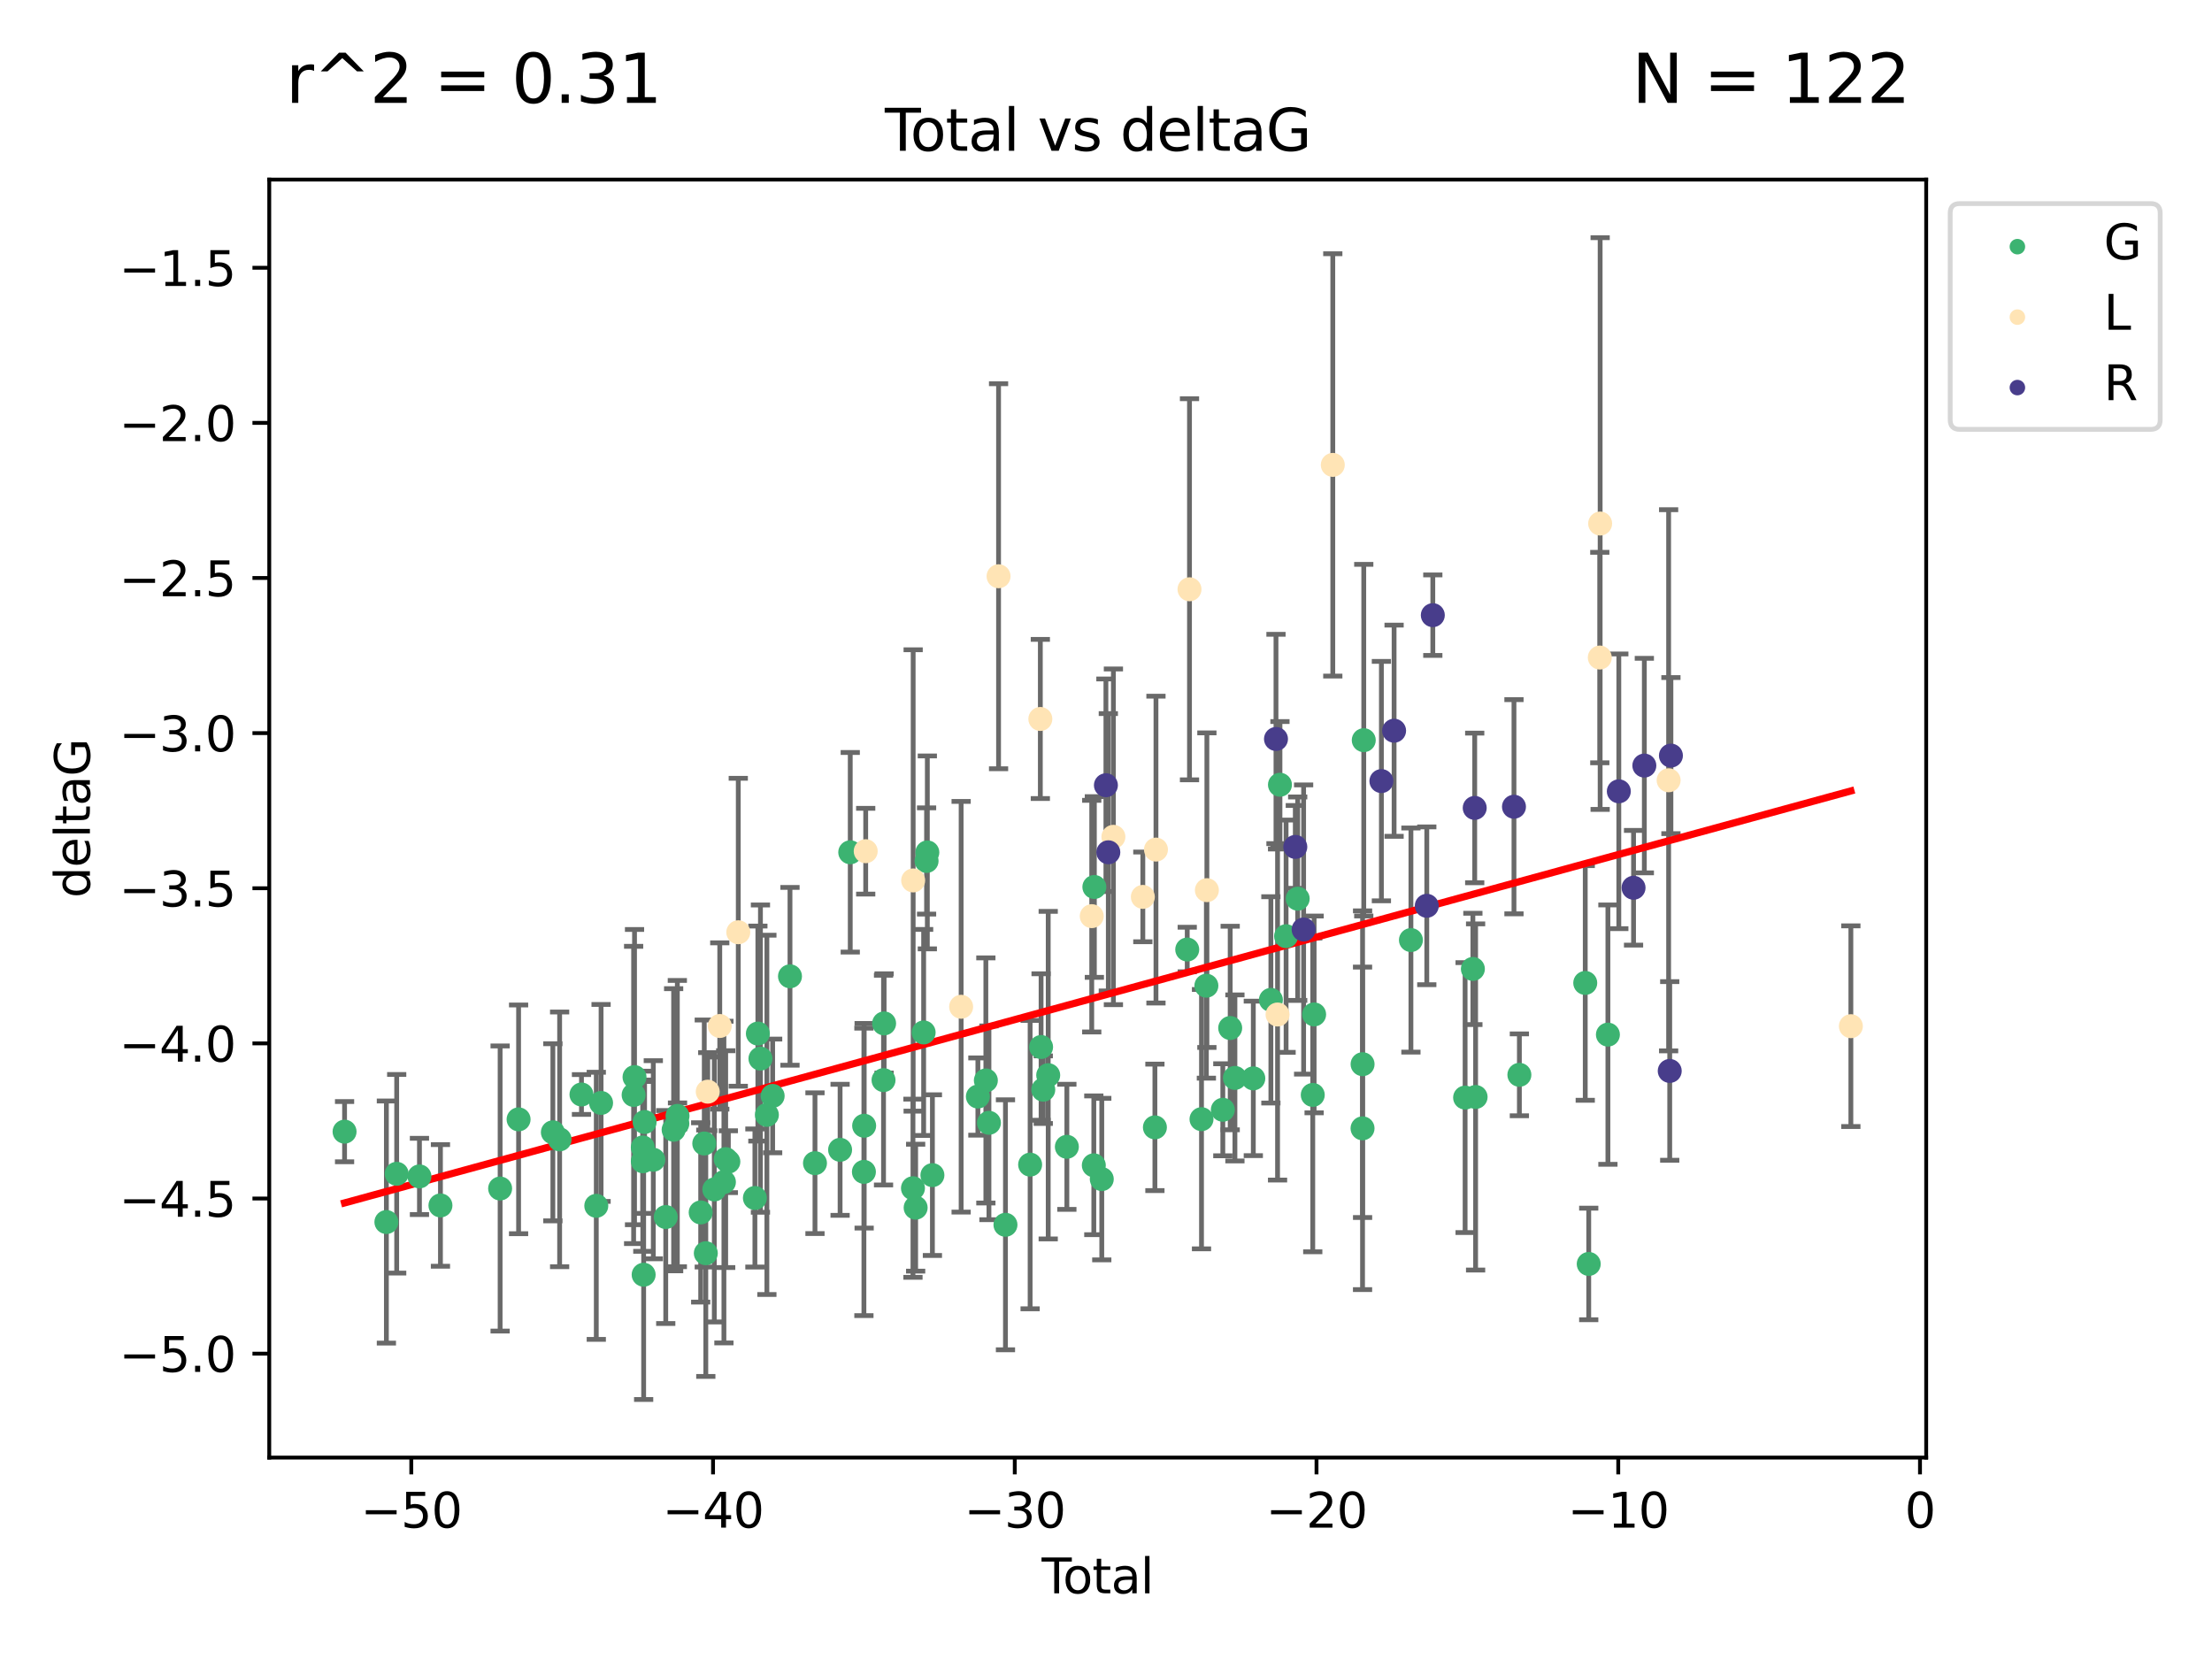 <?xml version="1.0" encoding="utf-8" standalone="no"?>
<!DOCTYPE svg PUBLIC "-//W3C//DTD SVG 1.1//EN"
  "http://www.w3.org/Graphics/SVG/1.1/DTD/svg11.dtd">
<svg xmlns:xlink="http://www.w3.org/1999/xlink" width="460.8pt" height="345.6pt" viewBox="0 0 460.8 345.6" xmlns="http://www.w3.org/2000/svg" version="1.1">
 <defs>
  <style type="text/css">*{stroke-linejoin: round; stroke-linecap: butt}</style>
 </defs>
 <g id="figure_1">
  <g id="patch_1">
   <path d="M 0 345.6 
L 460.8 345.6 
L 460.8 0 
L 0 0 
z
" style="fill: #ffffff"/>
  </g>
  <g id="axes_1">
   <g id="patch_2">
    <path d="M 56.09 303.64 
L 401.26 303.64 
L 401.26 37.411 
L 56.09 37.411 
z
" style="fill: #ffffff"/>
   </g>
   <g id="PathCollection_1">
    <defs>
     <path id="mac1480e4a6" d="M 0 1.118 
C 0.297 1.118 0.581 1 0.791 0.791 
C 1 0.581 1.118 0.297 1.118 0 
C 1.118 -0.297 1 -0.581 0.791 -0.791 
C 0.581 -1 0.297 -1.118 0 -1.118 
C -0.297 -1.118 -0.581 -1 -0.791 -0.791 
C -1 -0.581 -1.118 -0.297 -1.118 0 
C -1.118 0.297 -1 0.581 -0.791 0.791 
C -0.581 1 -0.297 1.118 0 1.118 
z
" style="stroke: #3cb371"/>
    </defs>
    <g clip-path="url(#p91a2790dbf)">
     <use xlink:href="#mac1480e4a6" x="71.78" y="235.742" style="fill: #3cb371; stroke: #3cb371"/>
     <use xlink:href="#mac1480e4a6" x="80.492" y="254.574" style="fill: #3cb371; stroke: #3cb371"/>
     <use xlink:href="#mac1480e4a6" x="82.638" y="244.521" style="fill: #3cb371; stroke: #3cb371"/>
     <use xlink:href="#mac1480e4a6" x="87.38" y="245.068" style="fill: #3cb371; stroke: #3cb371"/>
     <use xlink:href="#mac1480e4a6" x="91.754" y="251.113" style="fill: #3cb371; stroke: #3cb371"/>
     <use xlink:href="#mac1480e4a6" x="104.185" y="247.589" style="fill: #3cb371; stroke: #3cb371"/>
     <use xlink:href="#mac1480e4a6" x="108.032" y="233.183" style="fill: #3cb371; stroke: #3cb371"/>
     <use xlink:href="#mac1480e4a6" x="115.172" y="235.879" style="fill: #3cb371; stroke: #3cb371"/>
     <use xlink:href="#mac1480e4a6" x="116.581" y="237.35" style="fill: #3cb371; stroke: #3cb371"/>
     <use xlink:href="#mac1480e4a6" x="121.132" y="228.004" style="fill: #3cb371; stroke: #3cb371"/>
     <use xlink:href="#mac1480e4a6" x="124.218" y="251.194" style="fill: #3cb371; stroke: #3cb371"/>
     <use xlink:href="#mac1480e4a6" x="125.215" y="229.761" style="fill: #3cb371; stroke: #3cb371"/>
     <use xlink:href="#mac1480e4a6" x="131.996" y="228.101" style="fill: #3cb371; stroke: #3cb371"/>
     <use xlink:href="#mac1480e4a6" x="132.184" y="224.377" style="fill: #3cb371; stroke: #3cb371"/>
     <use xlink:href="#mac1480e4a6" x="133.906" y="239.03" style="fill: #3cb371; stroke: #3cb371"/>
     <use xlink:href="#mac1480e4a6" x="133.911" y="241.909" style="fill: #3cb371; stroke: #3cb371"/>
     <use xlink:href="#mac1480e4a6" x="134.084" y="265.547" style="fill: #3cb371; stroke: #3cb371"/>
     <use xlink:href="#mac1480e4a6" x="134.28" y="233.733" style="fill: #3cb371; stroke: #3cb371"/>
     <use xlink:href="#mac1480e4a6" x="136.096" y="241.594" style="fill: #3cb371; stroke: #3cb371"/>
     <use xlink:href="#mac1480e4a6" x="138.688" y="253.53" style="fill: #3cb371; stroke: #3cb371"/>
     <use xlink:href="#mac1480e4a6" x="140.33" y="235.347" style="fill: #3cb371; stroke: #3cb371"/>
     <use xlink:href="#mac1480e4a6" x="141.102" y="234.065" style="fill: #3cb371; stroke: #3cb371"/>
     <use xlink:href="#mac1480e4a6" x="141.14" y="232.459" style="fill: #3cb371; stroke: #3cb371"/>
     <use xlink:href="#mac1480e4a6" x="145.966" y="252.571" style="fill: #3cb371; stroke: #3cb371"/>
     <use xlink:href="#mac1480e4a6" x="146.713" y="238.213" style="fill: #3cb371; stroke: #3cb371"/>
     <use xlink:href="#mac1480e4a6" x="147.033" y="261.07" style="fill: #3cb371; stroke: #3cb371"/>
     <use xlink:href="#mac1480e4a6" x="148.803" y="247.789" style="fill: #3cb371; stroke: #3cb371"/>
     <use xlink:href="#mac1480e4a6" x="150.805" y="246.249" style="fill: #3cb371; stroke: #3cb371"/>
     <use xlink:href="#mac1480e4a6" x="151.174" y="241.467" style="fill: #3cb371; stroke: #3cb371"/>
     <use xlink:href="#mac1480e4a6" x="151.73" y="242" style="fill: #3cb371; stroke: #3cb371"/>
     <use xlink:href="#mac1480e4a6" x="157.26" y="249.563" style="fill: #3cb371; stroke: #3cb371"/>
     <use xlink:href="#mac1480e4a6" x="157.879" y="215.312" style="fill: #3cb371; stroke: #3cb371"/>
     <use xlink:href="#mac1480e4a6" x="158.415" y="220.529" style="fill: #3cb371; stroke: #3cb371"/>
     <use xlink:href="#mac1480e4a6" x="159.756" y="232.243" style="fill: #3cb371; stroke: #3cb371"/>
     <use xlink:href="#mac1480e4a6" x="160.957" y="228.303" style="fill: #3cb371; stroke: #3cb371"/>
     <use xlink:href="#mac1480e4a6" x="164.569" y="203.382" style="fill: #3cb371; stroke: #3cb371"/>
     <use xlink:href="#mac1480e4a6" x="169.775" y="242.31" style="fill: #3cb371; stroke: #3cb371"/>
     <use xlink:href="#mac1480e4a6" x="175.007" y="239.526" style="fill: #3cb371; stroke: #3cb371"/>
     <use xlink:href="#mac1480e4a6" x="177.122" y="177.546" style="fill: #3cb371; stroke: #3cb371"/>
     <use xlink:href="#mac1480e4a6" x="179.969" y="244.122" style="fill: #3cb371; stroke: #3cb371"/>
     <use xlink:href="#mac1480e4a6" x="180.018" y="234.515" style="fill: #3cb371; stroke: #3cb371"/>
     <use xlink:href="#mac1480e4a6" x="184.056" y="225.006" style="fill: #3cb371; stroke: #3cb371"/>
     <use xlink:href="#mac1480e4a6" x="184.175" y="213.194" style="fill: #3cb371; stroke: #3cb371"/>
     <use xlink:href="#mac1480e4a6" x="190.188" y="247.527" style="fill: #3cb371; stroke: #3cb371"/>
     <use xlink:href="#mac1480e4a6" x="190.746" y="251.582" style="fill: #3cb371; stroke: #3cb371"/>
     <use xlink:href="#mac1480e4a6" x="192.411" y="215.078" style="fill: #3cb371; stroke: #3cb371"/>
     <use xlink:href="#mac1480e4a6" x="193.023" y="179.355" style="fill: #3cb371; stroke: #3cb371"/>
     <use xlink:href="#mac1480e4a6" x="193.181" y="177.571" style="fill: #3cb371; stroke: #3cb371"/>
     <use xlink:href="#mac1480e4a6" x="194.238" y="244.802" style="fill: #3cb371; stroke: #3cb371"/>
     <use xlink:href="#mac1480e4a6" x="203.711" y="228.431" style="fill: #3cb371; stroke: #3cb371"/>
     <use xlink:href="#mac1480e4a6" x="205.373" y="225.075" style="fill: #3cb371; stroke: #3cb371"/>
     <use xlink:href="#mac1480e4a6" x="206.015" y="233.902" style="fill: #3cb371; stroke: #3cb371"/>
     <use xlink:href="#mac1480e4a6" x="209.457" y="255.147" style="fill: #3cb371; stroke: #3cb371"/>
     <use xlink:href="#mac1480e4a6" x="214.594" y="242.612" style="fill: #3cb371; stroke: #3cb371"/>
     <use xlink:href="#mac1480e4a6" x="216.876" y="218.112" style="fill: #3cb371; stroke: #3cb371"/>
     <use xlink:href="#mac1480e4a6" x="217.333" y="227.003" style="fill: #3cb371; stroke: #3cb371"/>
     <use xlink:href="#mac1480e4a6" x="218.362" y="223.977" style="fill: #3cb371; stroke: #3cb371"/>
     <use xlink:href="#mac1480e4a6" x="222.247" y="238.9" style="fill: #3cb371; stroke: #3cb371"/>
     <use xlink:href="#mac1480e4a6" x="227.861" y="242.754" style="fill: #3cb371; stroke: #3cb371"/>
     <use xlink:href="#mac1480e4a6" x="227.977" y="184.775" style="fill: #3cb371; stroke: #3cb371"/>
     <use xlink:href="#mac1480e4a6" x="229.52" y="245.627" style="fill: #3cb371; stroke: #3cb371"/>
     <use xlink:href="#mac1480e4a6" x="240.588" y="234.85" style="fill: #3cb371; stroke: #3cb371"/>
     <use xlink:href="#mac1480e4a6" x="247.322" y="197.803" style="fill: #3cb371; stroke: #3cb371"/>
     <use xlink:href="#mac1480e4a6" x="250.295" y="233.141" style="fill: #3cb371; stroke: #3cb371"/>
     <use xlink:href="#mac1480e4a6" x="251.311" y="205.341" style="fill: #3cb371; stroke: #3cb371"/>
     <use xlink:href="#mac1480e4a6" x="254.736" y="231.186" style="fill: #3cb371; stroke: #3cb371"/>
     <use xlink:href="#mac1480e4a6" x="256.271" y="214.154" style="fill: #3cb371; stroke: #3cb371"/>
     <use xlink:href="#mac1480e4a6" x="257.256" y="224.55" style="fill: #3cb371; stroke: #3cb371"/>
     <use xlink:href="#mac1480e4a6" x="261.088" y="224.647" style="fill: #3cb371; stroke: #3cb371"/>
     <use xlink:href="#mac1480e4a6" x="264.749" y="208.292" style="fill: #3cb371; stroke: #3cb371"/>
     <use xlink:href="#mac1480e4a6" x="266.638" y="163.477" style="fill: #3cb371; stroke: #3cb371"/>
     <use xlink:href="#mac1480e4a6" x="267.915" y="195.029" style="fill: #3cb371; stroke: #3cb371"/>
     <use xlink:href="#mac1480e4a6" x="270.333" y="187.214" style="fill: #3cb371; stroke: #3cb371"/>
     <use xlink:href="#mac1480e4a6" x="273.472" y="228.092" style="fill: #3cb371; stroke: #3cb371"/>
     <use xlink:href="#mac1480e4a6" x="273.756" y="211.322" style="fill: #3cb371; stroke: #3cb371"/>
     <use xlink:href="#mac1480e4a6" x="283.842" y="235.054" style="fill: #3cb371; stroke: #3cb371"/>
     <use xlink:href="#mac1480e4a6" x="283.85" y="221.692" style="fill: #3cb371; stroke: #3cb371"/>
     <use xlink:href="#mac1480e4a6" x="284.096" y="154.192" style="fill: #3cb371; stroke: #3cb371"/>
     <use xlink:href="#mac1480e4a6" x="293.922" y="195.831" style="fill: #3cb371; stroke: #3cb371"/>
     <use xlink:href="#mac1480e4a6" x="305.209" y="228.649" style="fill: #3cb371; stroke: #3cb371"/>
     <use xlink:href="#mac1480e4a6" x="306.828" y="201.845" style="fill: #3cb371; stroke: #3cb371"/>
     <use xlink:href="#mac1480e4a6" x="307.395" y="228.52" style="fill: #3cb371; stroke: #3cb371"/>
     <use xlink:href="#mac1480e4a6" x="316.514" y="223.905" style="fill: #3cb371; stroke: #3cb371"/>
     <use xlink:href="#mac1480e4a6" x="330.236" y="204.765" style="fill: #3cb371; stroke: #3cb371"/>
     <use xlink:href="#mac1480e4a6" x="330.962" y="263.304" style="fill: #3cb371; stroke: #3cb371"/>
     <use xlink:href="#mac1480e4a6" x="334.958" y="215.53" style="fill: #3cb371; stroke: #3cb371"/>
    </g>
   </g>
   <g id="PathCollection_2">
    <defs>
     <path id="m770989eb52" d="M 0 1.118 
C 0.297 1.118 0.581 1 0.791 0.791 
C 1 0.581 1.118 0.297 1.118 0 
C 1.118 -0.297 1 -0.581 0.791 -0.791 
C 0.581 -1 0.297 -1.118 0 -1.118 
C -0.297 -1.118 -0.581 -1 -0.791 -0.791 
C -1 -0.581 -1.118 -0.297 -1.118 0 
C -1.118 0.297 -1 0.581 -0.791 0.791 
C -0.581 1 -0.297 1.118 0 1.118 
z
" style="stroke: #ffe4b5"/>
    </defs>
    <g clip-path="url(#p91a2790dbf)">
     <use xlink:href="#m770989eb52" x="147.436" y="227.416" style="fill: #ffe4b5; stroke: #ffe4b5"/>
     <use xlink:href="#m770989eb52" x="149.94" y="213.734" style="fill: #ffe4b5; stroke: #ffe4b5"/>
     <use xlink:href="#m770989eb52" x="153.796" y="194.205" style="fill: #ffe4b5; stroke: #ffe4b5"/>
     <use xlink:href="#m770989eb52" x="180.342" y="177.322" style="fill: #ffe4b5; stroke: #ffe4b5"/>
     <use xlink:href="#m770989eb52" x="190.228" y="183.412" style="fill: #ffe4b5; stroke: #ffe4b5"/>
     <use xlink:href="#m770989eb52" x="200.222" y="209.728" style="fill: #ffe4b5; stroke: #ffe4b5"/>
     <use xlink:href="#m770989eb52" x="208.019" y="120.044" style="fill: #ffe4b5; stroke: #ffe4b5"/>
     <use xlink:href="#m770989eb52" x="216.721" y="149.773" style="fill: #ffe4b5; stroke: #ffe4b5"/>
     <use xlink:href="#m770989eb52" x="227.43" y="190.852" style="fill: #ffe4b5; stroke: #ffe4b5"/>
     <use xlink:href="#m770989eb52" x="231.943" y="174.323" style="fill: #ffe4b5; stroke: #ffe4b5"/>
     <use xlink:href="#m770989eb52" x="238.073" y="186.839" style="fill: #ffe4b5; stroke: #ffe4b5"/>
     <use xlink:href="#m770989eb52" x="240.808" y="176.985" style="fill: #ffe4b5; stroke: #ffe4b5"/>
     <use xlink:href="#m770989eb52" x="247.794" y="122.757" style="fill: #ffe4b5; stroke: #ffe4b5"/>
     <use xlink:href="#m770989eb52" x="251.416" y="185.437" style="fill: #ffe4b5; stroke: #ffe4b5"/>
     <use xlink:href="#m770989eb52" x="266.138" y="211.342" style="fill: #ffe4b5; stroke: #ffe4b5"/>
     <use xlink:href="#m770989eb52" x="277.645" y="96.847" style="fill: #ffe4b5; stroke: #ffe4b5"/>
     <use xlink:href="#m770989eb52" x="333.267" y="136.979" style="fill: #ffe4b5; stroke: #ffe4b5"/>
     <use xlink:href="#m770989eb52" x="333.34" y="109.064" style="fill: #ffe4b5; stroke: #ffe4b5"/>
     <use xlink:href="#m770989eb52" x="347.605" y="162.546" style="fill: #ffe4b5; stroke: #ffe4b5"/>
     <use xlink:href="#m770989eb52" x="385.57" y="213.773" style="fill: #ffe4b5; stroke: #ffe4b5"/>
    </g>
   </g>
   <g id="PathCollection_3">
    <defs>
     <path id="m4b94f740fb" d="M 0 1.118 
C 0.297 1.118 0.581 1 0.791 0.791 
C 1 0.581 1.118 0.297 1.118 0 
C 1.118 -0.297 1 -0.581 0.791 -0.791 
C 0.581 -1 0.297 -1.118 0 -1.118 
C -0.297 -1.118 -0.581 -1 -0.791 -0.791 
C -1 -0.581 -1.118 -0.297 -1.118 0 
C -1.118 0.297 -1 0.581 -0.791 0.791 
C -0.581 1 -0.297 1.118 0 1.118 
z
" style="stroke: #483d8b"/>
    </defs>
    <g clip-path="url(#p91a2790dbf)">
     <use xlink:href="#m4b94f740fb" x="230.382" y="163.579" style="fill: #483d8b; stroke: #483d8b"/>
     <use xlink:href="#m4b94f740fb" x="230.884" y="177.547" style="fill: #483d8b; stroke: #483d8b"/>
     <use xlink:href="#m4b94f740fb" x="265.811" y="153.941" style="fill: #483d8b; stroke: #483d8b"/>
     <use xlink:href="#m4b94f740fb" x="269.836" y="176.425" style="fill: #483d8b; stroke: #483d8b"/>
     <use xlink:href="#m4b94f740fb" x="271.568" y="193.633" style="fill: #483d8b; stroke: #483d8b"/>
     <use xlink:href="#m4b94f740fb" x="287.771" y="162.714" style="fill: #483d8b; stroke: #483d8b"/>
     <use xlink:href="#m4b94f740fb" x="290.415" y="152.219" style="fill: #483d8b; stroke: #483d8b"/>
     <use xlink:href="#m4b94f740fb" x="297.226" y="188.695" style="fill: #483d8b; stroke: #483d8b"/>
     <use xlink:href="#m4b94f740fb" x="298.481" y="128.15" style="fill: #483d8b; stroke: #483d8b"/>
     <use xlink:href="#m4b94f740fb" x="307.21" y="168.303" style="fill: #483d8b; stroke: #483d8b"/>
     <use xlink:href="#m4b94f740fb" x="315.388" y="168.058" style="fill: #483d8b; stroke: #483d8b"/>
     <use xlink:href="#m4b94f740fb" x="337.23" y="164.847" style="fill: #483d8b; stroke: #483d8b"/>
     <use xlink:href="#m4b94f740fb" x="340.298" y="184.936" style="fill: #483d8b; stroke: #483d8b"/>
     <use xlink:href="#m4b94f740fb" x="342.545" y="159.484" style="fill: #483d8b; stroke: #483d8b"/>
     <use xlink:href="#m4b94f740fb" x="347.835" y="223.097" style="fill: #483d8b; stroke: #483d8b"/>
     <use xlink:href="#m4b94f740fb" x="348.084" y="157.403" style="fill: #483d8b; stroke: #483d8b"/>
    </g>
   </g>
   <g id="matplotlib.axis_1">
    <g id="xtick_1">
     <g id="line2d_1">
      <defs>
       <path id="mcd65e90c4a" d="M 0 0 
L 0 3.5 
" style="stroke: #000000; stroke-width: 0.8"/>
      </defs>
      <g>
       <use xlink:href="#mcd65e90c4a" x="85.681" y="303.64" style="stroke: #000000; stroke-width: 0.8"/>
      </g>
     </g>
     <g id="text_1">
      <!-- −50 -->
      <g transform="translate(75.128 318.238)scale(0.1 -0.1)">
       <defs>
        <path id="DejaVuSans-2212" d="M 678 2272 
L 4684 2272 
L 4684 1741 
L 678 1741 
L 678 2272 
z
" transform="scale(0.016)"/>
        <path id="DejaVuSans-35" d="M 691 4666 
L 3169 4666 
L 3169 4134 
L 1269 4134 
L 1269 2991 
Q 1406 3038 1543 3061 
Q 1681 3084 1819 3084 
Q 2600 3084 3056 2656 
Q 3513 2228 3513 1497 
Q 3513 744 3044 326 
Q 2575 -91 1722 -91 
Q 1428 -91 1123 -41 
Q 819 9 494 109 
L 494 744 
Q 775 591 1075 516 
Q 1375 441 1709 441 
Q 2250 441 2565 725 
Q 2881 1009 2881 1497 
Q 2881 1984 2565 2268 
Q 2250 2553 1709 2553 
Q 1456 2553 1204 2497 
Q 953 2441 691 2322 
L 691 4666 
z
" transform="scale(0.016)"/>
        <path id="DejaVuSans-30" d="M 2034 4250 
Q 1547 4250 1301 3770 
Q 1056 3291 1056 2328 
Q 1056 1369 1301 889 
Q 1547 409 2034 409 
Q 2525 409 2770 889 
Q 3016 1369 3016 2328 
Q 3016 3291 2770 3770 
Q 2525 4250 2034 4250 
z
M 2034 4750 
Q 2819 4750 3233 4129 
Q 3647 3509 3647 2328 
Q 3647 1150 3233 529 
Q 2819 -91 2034 -91 
Q 1250 -91 836 529 
Q 422 1150 422 2328 
Q 422 3509 836 4129 
Q 1250 4750 2034 4750 
z
" transform="scale(0.016)"/>
       </defs>
       <use xlink:href="#DejaVuSans-2212"/>
       <use xlink:href="#DejaVuSans-35" x="83.789"/>
       <use xlink:href="#DejaVuSans-30" x="147.412"/>
      </g>
     </g>
    </g>
    <g id="xtick_2">
     <g id="line2d_2">
      <g>
       <use xlink:href="#mcd65e90c4a" x="148.539" y="303.64" style="stroke: #000000; stroke-width: 0.8"/>
      </g>
     </g>
     <g id="text_2">
      <!-- −40 -->
      <g transform="translate(137.986 318.238)scale(0.1 -0.1)">
       <defs>
        <path id="DejaVuSans-34" d="M 2419 4116 
L 825 1625 
L 2419 1625 
L 2419 4116 
z
M 2253 4666 
L 3047 4666 
L 3047 1625 
L 3713 1625 
L 3713 1100 
L 3047 1100 
L 3047 0 
L 2419 0 
L 2419 1100 
L 313 1100 
L 313 1709 
L 2253 4666 
z
" transform="scale(0.016)"/>
       </defs>
       <use xlink:href="#DejaVuSans-2212"/>
       <use xlink:href="#DejaVuSans-34" x="83.789"/>
       <use xlink:href="#DejaVuSans-30" x="147.412"/>
      </g>
     </g>
    </g>
    <g id="xtick_3">
     <g id="line2d_3">
      <g>
       <use xlink:href="#mcd65e90c4a" x="211.396" y="303.64" style="stroke: #000000; stroke-width: 0.8"/>
      </g>
     </g>
     <g id="text_3">
      <!-- −30 -->
      <g transform="translate(200.844 318.238)scale(0.1 -0.1)">
       <defs>
        <path id="DejaVuSans-33" d="M 2597 2516 
Q 3050 2419 3304 2112 
Q 3559 1806 3559 1356 
Q 3559 666 3084 287 
Q 2609 -91 1734 -91 
Q 1441 -91 1130 -33 
Q 819 25 488 141 
L 488 750 
Q 750 597 1062 519 
Q 1375 441 1716 441 
Q 2309 441 2620 675 
Q 2931 909 2931 1356 
Q 2931 1769 2642 2001 
Q 2353 2234 1838 2234 
L 1294 2234 
L 1294 2753 
L 1863 2753 
Q 2328 2753 2575 2939 
Q 2822 3125 2822 3475 
Q 2822 3834 2567 4026 
Q 2313 4219 1838 4219 
Q 1578 4219 1281 4162 
Q 984 4106 628 3988 
L 628 4550 
Q 988 4650 1302 4700 
Q 1616 4750 1894 4750 
Q 2613 4750 3031 4423 
Q 3450 4097 3450 3541 
Q 3450 3153 3228 2886 
Q 3006 2619 2597 2516 
z
" transform="scale(0.016)"/>
       </defs>
       <use xlink:href="#DejaVuSans-2212"/>
       <use xlink:href="#DejaVuSans-33" x="83.789"/>
       <use xlink:href="#DejaVuSans-30" x="147.412"/>
      </g>
     </g>
    </g>
    <g id="xtick_4">
     <g id="line2d_4">
      <g>
       <use xlink:href="#mcd65e90c4a" x="274.254" y="303.64" style="stroke: #000000; stroke-width: 0.8"/>
      </g>
     </g>
     <g id="text_4">
      <!-- −20 -->
      <g transform="translate(263.702 318.238)scale(0.1 -0.1)">
       <defs>
        <path id="DejaVuSans-32" d="M 1228 531 
L 3431 531 
L 3431 0 
L 469 0 
L 469 531 
Q 828 903 1448 1529 
Q 2069 2156 2228 2338 
Q 2531 2678 2651 2914 
Q 2772 3150 2772 3378 
Q 2772 3750 2511 3984 
Q 2250 4219 1831 4219 
Q 1534 4219 1204 4116 
Q 875 4013 500 3803 
L 500 4441 
Q 881 4594 1212 4672 
Q 1544 4750 1819 4750 
Q 2544 4750 2975 4387 
Q 3406 4025 3406 3419 
Q 3406 3131 3298 2873 
Q 3191 2616 2906 2266 
Q 2828 2175 2409 1742 
Q 1991 1309 1228 531 
z
" transform="scale(0.016)"/>
       </defs>
       <use xlink:href="#DejaVuSans-2212"/>
       <use xlink:href="#DejaVuSans-32" x="83.789"/>
       <use xlink:href="#DejaVuSans-30" x="147.412"/>
      </g>
     </g>
    </g>
    <g id="xtick_5">
     <g id="line2d_5">
      <g>
       <use xlink:href="#mcd65e90c4a" x="337.112" y="303.64" style="stroke: #000000; stroke-width: 0.8"/>
      </g>
     </g>
     <g id="text_5">
      <!-- −10 -->
      <g transform="translate(326.56 318.238)scale(0.1 -0.1)">
       <defs>
        <path id="DejaVuSans-31" d="M 794 531 
L 1825 531 
L 1825 4091 
L 703 3866 
L 703 4441 
L 1819 4666 
L 2450 4666 
L 2450 531 
L 3481 531 
L 3481 0 
L 794 0 
L 794 531 
z
" transform="scale(0.016)"/>
       </defs>
       <use xlink:href="#DejaVuSans-2212"/>
       <use xlink:href="#DejaVuSans-31" x="83.789"/>
       <use xlink:href="#DejaVuSans-30" x="147.412"/>
      </g>
     </g>
    </g>
    <g id="xtick_6">
     <g id="line2d_6">
      <g>
       <use xlink:href="#mcd65e90c4a" x="399.97" y="303.64" style="stroke: #000000; stroke-width: 0.8"/>
      </g>
     </g>
     <g id="text_6">
      <!-- 0 -->
      <g transform="translate(396.789 318.238)scale(0.1 -0.1)">
       <use xlink:href="#DejaVuSans-30"/>
      </g>
     </g>
    </g>
    <g id="text_7">
     <!-- Total -->
     <g transform="translate(216.998 331.917)scale(0.1 -0.1)">
      <defs>
       <path id="DejaVuSans-54" d="M -19 4666 
L 3928 4666 
L 3928 4134 
L 2272 4134 
L 2272 0 
L 1638 0 
L 1638 4134 
L -19 4134 
L -19 4666 
z
" transform="scale(0.016)"/>
       <path id="DejaVuSans-6f" d="M 1959 3097 
Q 1497 3097 1228 2736 
Q 959 2375 959 1747 
Q 959 1119 1226 758 
Q 1494 397 1959 397 
Q 2419 397 2687 759 
Q 2956 1122 2956 1747 
Q 2956 2369 2687 2733 
Q 2419 3097 1959 3097 
z
M 1959 3584 
Q 2709 3584 3137 3096 
Q 3566 2609 3566 1747 
Q 3566 888 3137 398 
Q 2709 -91 1959 -91 
Q 1206 -91 779 398 
Q 353 888 353 1747 
Q 353 2609 779 3096 
Q 1206 3584 1959 3584 
z
" transform="scale(0.016)"/>
       <path id="DejaVuSans-74" d="M 1172 4494 
L 1172 3500 
L 2356 3500 
L 2356 3053 
L 1172 3053 
L 1172 1153 
Q 1172 725 1289 603 
Q 1406 481 1766 481 
L 2356 481 
L 2356 0 
L 1766 0 
Q 1100 0 847 248 
Q 594 497 594 1153 
L 594 3053 
L 172 3053 
L 172 3500 
L 594 3500 
L 594 4494 
L 1172 4494 
z
" transform="scale(0.016)"/>
       <path id="DejaVuSans-61" d="M 2194 1759 
Q 1497 1759 1228 1600 
Q 959 1441 959 1056 
Q 959 750 1161 570 
Q 1363 391 1709 391 
Q 2188 391 2477 730 
Q 2766 1069 2766 1631 
L 2766 1759 
L 2194 1759 
z
M 3341 1997 
L 3341 0 
L 2766 0 
L 2766 531 
Q 2569 213 2275 61 
Q 1981 -91 1556 -91 
Q 1019 -91 701 211 
Q 384 513 384 1019 
Q 384 1609 779 1909 
Q 1175 2209 1959 2209 
L 2766 2209 
L 2766 2266 
Q 2766 2663 2505 2880 
Q 2244 3097 1772 3097 
Q 1472 3097 1187 3025 
Q 903 2953 641 2809 
L 641 3341 
Q 956 3463 1253 3523 
Q 1550 3584 1831 3584 
Q 2591 3584 2966 3190 
Q 3341 2797 3341 1997 
z
" transform="scale(0.016)"/>
       <path id="DejaVuSans-6c" d="M 603 4863 
L 1178 4863 
L 1178 0 
L 603 0 
L 603 4863 
z
" transform="scale(0.016)"/>
      </defs>
      <use xlink:href="#DejaVuSans-54"/>
      <use xlink:href="#DejaVuSans-6f" x="44.084"/>
      <use xlink:href="#DejaVuSans-74" x="105.266"/>
      <use xlink:href="#DejaVuSans-61" x="144.475"/>
      <use xlink:href="#DejaVuSans-6c" x="205.754"/>
     </g>
    </g>
   </g>
   <g id="matplotlib.axis_2">
    <g id="ytick_1">
     <g id="line2d_7">
      <defs>
       <path id="mbdf0dc0ce6" d="M 0 0 
L -3.5 0 
" style="stroke: #000000; stroke-width: 0.8"/>
      </defs>
      <g>
       <use xlink:href="#mbdf0dc0ce6" x="56.09" y="281.989" style="stroke: #000000; stroke-width: 0.8"/>
      </g>
     </g>
     <g id="text_8">
      <!-- −5.0 -->
      <g transform="translate(24.807 285.788)scale(0.1 -0.1)">
       <defs>
        <path id="DejaVuSans-2e" d="M 684 794 
L 1344 794 
L 1344 0 
L 684 0 
L 684 794 
z
" transform="scale(0.016)"/>
       </defs>
       <use xlink:href="#DejaVuSans-2212"/>
       <use xlink:href="#DejaVuSans-35" x="83.789"/>
       <use xlink:href="#DejaVuSans-2e" x="147.412"/>
       <use xlink:href="#DejaVuSans-30" x="179.199"/>
      </g>
     </g>
    </g>
    <g id="ytick_2">
     <g id="line2d_8">
      <g>
       <use xlink:href="#mbdf0dc0ce6" x="56.09" y="249.673" style="stroke: #000000; stroke-width: 0.8"/>
      </g>
     </g>
     <g id="text_9">
      <!-- −4.5 -->
      <g transform="translate(24.807 253.472)scale(0.1 -0.1)">
       <use xlink:href="#DejaVuSans-2212"/>
       <use xlink:href="#DejaVuSans-34" x="83.789"/>
       <use xlink:href="#DejaVuSans-2e" x="147.412"/>
       <use xlink:href="#DejaVuSans-35" x="179.199"/>
      </g>
     </g>
    </g>
    <g id="ytick_3">
     <g id="line2d_9">
      <g>
       <use xlink:href="#mbdf0dc0ce6" x="56.09" y="217.356" style="stroke: #000000; stroke-width: 0.8"/>
      </g>
     </g>
     <g id="text_10">
      <!-- −4.0 -->
      <g transform="translate(24.807 221.156)scale(0.1 -0.1)">
       <use xlink:href="#DejaVuSans-2212"/>
       <use xlink:href="#DejaVuSans-34" x="83.789"/>
       <use xlink:href="#DejaVuSans-2e" x="147.412"/>
       <use xlink:href="#DejaVuSans-30" x="179.199"/>
      </g>
     </g>
    </g>
    <g id="ytick_4">
     <g id="line2d_10">
      <g>
       <use xlink:href="#mbdf0dc0ce6" x="56.09" y="185.04" style="stroke: #000000; stroke-width: 0.8"/>
      </g>
     </g>
     <g id="text_11">
      <!-- −3.5 -->
      <g transform="translate(24.807 188.84)scale(0.1 -0.1)">
       <use xlink:href="#DejaVuSans-2212"/>
       <use xlink:href="#DejaVuSans-33" x="83.789"/>
       <use xlink:href="#DejaVuSans-2e" x="147.412"/>
       <use xlink:href="#DejaVuSans-35" x="179.199"/>
      </g>
     </g>
    </g>
    <g id="ytick_5">
     <g id="line2d_11">
      <g>
       <use xlink:href="#mbdf0dc0ce6" x="56.09" y="152.724" style="stroke: #000000; stroke-width: 0.8"/>
      </g>
     </g>
     <g id="text_12">
      <!-- −3.0 -->
      <g transform="translate(24.807 156.523)scale(0.1 -0.1)">
       <use xlink:href="#DejaVuSans-2212"/>
       <use xlink:href="#DejaVuSans-33" x="83.789"/>
       <use xlink:href="#DejaVuSans-2e" x="147.412"/>
       <use xlink:href="#DejaVuSans-30" x="179.199"/>
      </g>
     </g>
    </g>
    <g id="ytick_6">
     <g id="line2d_12">
      <g>
       <use xlink:href="#mbdf0dc0ce6" x="56.09" y="120.408" style="stroke: #000000; stroke-width: 0.8"/>
      </g>
     </g>
     <g id="text_13">
      <!-- −2.5 -->
      <g transform="translate(24.807 124.207)scale(0.1 -0.1)">
       <use xlink:href="#DejaVuSans-2212"/>
       <use xlink:href="#DejaVuSans-32" x="83.789"/>
       <use xlink:href="#DejaVuSans-2e" x="147.412"/>
       <use xlink:href="#DejaVuSans-35" x="179.199"/>
      </g>
     </g>
    </g>
    <g id="ytick_7">
     <g id="line2d_13">
      <g>
       <use xlink:href="#mbdf0dc0ce6" x="56.09" y="88.092" style="stroke: #000000; stroke-width: 0.8"/>
      </g>
     </g>
     <g id="text_14">
      <!-- −2.0 -->
      <g transform="translate(24.807 91.891)scale(0.1 -0.1)">
       <use xlink:href="#DejaVuSans-2212"/>
       <use xlink:href="#DejaVuSans-32" x="83.789"/>
       <use xlink:href="#DejaVuSans-2e" x="147.412"/>
       <use xlink:href="#DejaVuSans-30" x="179.199"/>
      </g>
     </g>
    </g>
    <g id="ytick_8">
     <g id="line2d_14">
      <g>
       <use xlink:href="#mbdf0dc0ce6" x="56.09" y="55.776" style="stroke: #000000; stroke-width: 0.8"/>
      </g>
     </g>
     <g id="text_15">
      <!-- −1.5 -->
      <g transform="translate(24.807 59.575)scale(0.1 -0.1)">
       <use xlink:href="#DejaVuSans-2212"/>
       <use xlink:href="#DejaVuSans-31" x="83.789"/>
       <use xlink:href="#DejaVuSans-2e" x="147.412"/>
       <use xlink:href="#DejaVuSans-35" x="179.199"/>
      </g>
     </g>
    </g>
    <g id="text_16">
     <!-- deltaG -->
     <g transform="translate(18.727 187.064)rotate(-90)scale(0.1 -0.1)">
      <defs>
       <path id="DejaVuSans-64" d="M 2906 2969 
L 2906 4863 
L 3481 4863 
L 3481 0 
L 2906 0 
L 2906 525 
Q 2725 213 2448 61 
Q 2172 -91 1784 -91 
Q 1150 -91 751 415 
Q 353 922 353 1747 
Q 353 2572 751 3078 
Q 1150 3584 1784 3584 
Q 2172 3584 2448 3432 
Q 2725 3281 2906 2969 
z
M 947 1747 
Q 947 1113 1208 752 
Q 1469 391 1925 391 
Q 2381 391 2643 752 
Q 2906 1113 2906 1747 
Q 2906 2381 2643 2742 
Q 2381 3103 1925 3103 
Q 1469 3103 1208 2742 
Q 947 2381 947 1747 
z
" transform="scale(0.016)"/>
       <path id="DejaVuSans-65" d="M 3597 1894 
L 3597 1613 
L 953 1613 
Q 991 1019 1311 708 
Q 1631 397 2203 397 
Q 2534 397 2845 478 
Q 3156 559 3463 722 
L 3463 178 
Q 3153 47 2828 -22 
Q 2503 -91 2169 -91 
Q 1331 -91 842 396 
Q 353 884 353 1716 
Q 353 2575 817 3079 
Q 1281 3584 2069 3584 
Q 2775 3584 3186 3129 
Q 3597 2675 3597 1894 
z
M 3022 2063 
Q 3016 2534 2758 2815 
Q 2500 3097 2075 3097 
Q 1594 3097 1305 2825 
Q 1016 2553 972 2059 
L 3022 2063 
z
" transform="scale(0.016)"/>
       <path id="DejaVuSans-47" d="M 3809 666 
L 3809 1919 
L 2778 1919 
L 2778 2438 
L 4434 2438 
L 4434 434 
Q 4069 175 3628 42 
Q 3188 -91 2688 -91 
Q 1594 -91 976 548 
Q 359 1188 359 2328 
Q 359 3472 976 4111 
Q 1594 4750 2688 4750 
Q 3144 4750 3555 4637 
Q 3966 4525 4313 4306 
L 4313 3634 
Q 3963 3931 3569 4081 
Q 3175 4231 2741 4231 
Q 1884 4231 1454 3753 
Q 1025 3275 1025 2328 
Q 1025 1384 1454 906 
Q 1884 428 2741 428 
Q 3075 428 3337 486 
Q 3600 544 3809 666 
z
" transform="scale(0.016)"/>
      </defs>
      <use xlink:href="#DejaVuSans-64"/>
      <use xlink:href="#DejaVuSans-65" x="63.477"/>
      <use xlink:href="#DejaVuSans-6c" x="125"/>
      <use xlink:href="#DejaVuSans-74" x="152.783"/>
      <use xlink:href="#DejaVuSans-61" x="191.992"/>
      <use xlink:href="#DejaVuSans-47" x="253.271"/>
     </g>
    </g>
   </g>
   <g id="LineCollection_1">
    <path d="M 71.78 242.015 
L 71.78 229.469 
" clip-path="url(#p91a2790dbf)" style="fill: none; stroke: #696969"/>
    <path d="M 80.492 279.791 
L 80.492 229.357 
" clip-path="url(#p91a2790dbf)" style="fill: none; stroke: #696969"/>
    <path d="M 82.638 265.205 
L 82.638 223.836 
" clip-path="url(#p91a2790dbf)" style="fill: none; stroke: #696969"/>
    <path d="M 87.38 253.009 
L 87.38 237.126 
" clip-path="url(#p91a2790dbf)" style="fill: none; stroke: #696969"/>
    <path d="M 91.754 263.784 
L 91.754 238.442 
" clip-path="url(#p91a2790dbf)" style="fill: none; stroke: #696969"/>
    <path d="M 104.185 277.288 
L 104.185 217.891 
" clip-path="url(#p91a2790dbf)" style="fill: none; stroke: #696969"/>
    <path d="M 108.032 257.005 
L 108.032 209.36 
" clip-path="url(#p91a2790dbf)" style="fill: none; stroke: #696969"/>
    <path d="M 115.172 254.324 
L 115.172 217.433 
" clip-path="url(#p91a2790dbf)" style="fill: none; stroke: #696969"/>
    <path d="M 116.581 263.88 
L 116.581 210.82 
" clip-path="url(#p91a2790dbf)" style="fill: none; stroke: #696969"/>
    <path d="M 121.132 232.153 
L 121.132 223.854 
" clip-path="url(#p91a2790dbf)" style="fill: none; stroke: #696969"/>
    <path d="M 124.218 279.018 
L 124.218 223.371 
" clip-path="url(#p91a2790dbf)" style="fill: none; stroke: #696969"/>
    <path d="M 125.215 250.28 
L 125.215 209.242 
" clip-path="url(#p91a2790dbf)" style="fill: none; stroke: #696969"/>
    <path d="M 131.996 259.064 
L 131.996 197.137 
" clip-path="url(#p91a2790dbf)" style="fill: none; stroke: #696969"/>
    <path d="M 132.184 255.128 
L 132.184 193.625 
" clip-path="url(#p91a2790dbf)" style="fill: none; stroke: #696969"/>
    <path d="M 133.906 252.771 
L 133.906 225.288 
" clip-path="url(#p91a2790dbf)" style="fill: none; stroke: #696969"/>
    <path d="M 133.911 260.674 
L 133.911 223.144 
" clip-path="url(#p91a2790dbf)" style="fill: none; stroke: #696969"/>
    <path d="M 134.084 291.539 
L 134.084 239.555 
" clip-path="url(#p91a2790dbf)" style="fill: none; stroke: #696969"/>
    <path d="M 134.28 242.474 
L 134.28 224.992 
" clip-path="url(#p91a2790dbf)" style="fill: none; stroke: #696969"/>
    <path d="M 136.096 262.229 
L 136.096 220.958 
" clip-path="url(#p91a2790dbf)" style="fill: none; stroke: #696969"/>
    <path d="M 138.688 275.713 
L 138.688 231.347 
" clip-path="url(#p91a2790dbf)" style="fill: none; stroke: #696969"/>
    <path d="M 140.33 264.734 
L 140.33 205.96 
" clip-path="url(#p91a2790dbf)" style="fill: none; stroke: #696969"/>
    <path d="M 141.102 263.882 
L 141.102 204.248 
" clip-path="url(#p91a2790dbf)" style="fill: none; stroke: #696969"/>
    <path d="M 141.14 235.155 
L 141.14 229.762 
" clip-path="url(#p91a2790dbf)" style="fill: none; stroke: #696969"/>
    <path d="M 145.966 271.251 
L 145.966 233.891 
" clip-path="url(#p91a2790dbf)" style="fill: none; stroke: #696969"/>
    <path d="M 146.713 263.942 
L 146.713 212.484 
" clip-path="url(#p91a2790dbf)" style="fill: none; stroke: #696969"/>
    <path d="M 147.033 286.737 
L 147.033 235.404 
" clip-path="url(#p91a2790dbf)" style="fill: none; stroke: #696969"/>
    <path d="M 148.803 275.388 
L 148.803 220.19 
" clip-path="url(#p91a2790dbf)" style="fill: none; stroke: #696969"/>
    <path d="M 150.805 279.755 
L 150.805 212.742 
" clip-path="url(#p91a2790dbf)" style="fill: none; stroke: #696969"/>
    <path d="M 151.174 264.05 
L 151.174 218.885 
" clip-path="url(#p91a2790dbf)" style="fill: none; stroke: #696969"/>
    <path d="M 151.73 248.441 
L 151.73 235.56 
" clip-path="url(#p91a2790dbf)" style="fill: none; stroke: #696969"/>
    <path d="M 157.26 263.948 
L 157.26 235.179 
" clip-path="url(#p91a2790dbf)" style="fill: none; stroke: #696969"/>
    <path d="M 157.879 237.708 
L 157.879 192.916 
" clip-path="url(#p91a2790dbf)" style="fill: none; stroke: #696969"/>
    <path d="M 158.415 252.535 
L 158.415 188.523 
" clip-path="url(#p91a2790dbf)" style="fill: none; stroke: #696969"/>
    <path d="M 159.756 269.666 
L 159.756 194.819 
" clip-path="url(#p91a2790dbf)" style="fill: none; stroke: #696969"/>
    <path d="M 160.957 240.143 
L 160.957 216.463 
" clip-path="url(#p91a2790dbf)" style="fill: none; stroke: #696969"/>
    <path d="M 164.569 221.899 
L 164.569 184.865 
" clip-path="url(#p91a2790dbf)" style="fill: none; stroke: #696969"/>
    <path d="M 169.775 256.97 
L 169.775 227.65 
" clip-path="url(#p91a2790dbf)" style="fill: none; stroke: #696969"/>
    <path d="M 175.007 253.176 
L 175.007 225.877 
" clip-path="url(#p91a2790dbf)" style="fill: none; stroke: #696969"/>
    <path d="M 177.122 198.336 
L 177.122 156.756 
" clip-path="url(#p91a2790dbf)" style="fill: none; stroke: #696969"/>
    <path d="M 179.969 274.062 
L 179.969 214.181 
" clip-path="url(#p91a2790dbf)" style="fill: none; stroke: #696969"/>
    <path d="M 180.018 255.829 
L 180.018 213.202 
" clip-path="url(#p91a2790dbf)" style="fill: none; stroke: #696969"/>
    <path d="M 184.056 246.849 
L 184.056 203.163 
" clip-path="url(#p91a2790dbf)" style="fill: none; stroke: #696969"/>
    <path d="M 184.175 223.527 
L 184.175 202.862 
" clip-path="url(#p91a2790dbf)" style="fill: none; stroke: #696969"/>
    <path d="M 190.188 266.087 
L 190.188 228.966 
" clip-path="url(#p91a2790dbf)" style="fill: none; stroke: #696969"/>
    <path d="M 190.746 264.802 
L 190.746 238.362 
" clip-path="url(#p91a2790dbf)" style="fill: none; stroke: #696969"/>
    <path d="M 192.411 236.539 
L 192.411 193.617 
" clip-path="url(#p91a2790dbf)" style="fill: none; stroke: #696969"/>
    <path d="M 193.023 190.423 
L 193.023 168.286 
" clip-path="url(#p91a2790dbf)" style="fill: none; stroke: #696969"/>
    <path d="M 193.181 197.663 
L 193.181 157.479 
" clip-path="url(#p91a2790dbf)" style="fill: none; stroke: #696969"/>
    <path d="M 194.238 261.537 
L 194.238 228.067 
" clip-path="url(#p91a2790dbf)" style="fill: none; stroke: #696969"/>
    <path d="M 203.711 236.478 
L 203.711 220.383 
" clip-path="url(#p91a2790dbf)" style="fill: none; stroke: #696969"/>
    <path d="M 205.373 250.604 
L 205.373 199.545 
" clip-path="url(#p91a2790dbf)" style="fill: none; stroke: #696969"/>
    <path d="M 206.015 254.086 
L 206.015 213.719 
" clip-path="url(#p91a2790dbf)" style="fill: none; stroke: #696969"/>
    <path d="M 209.457 281.187 
L 209.457 229.108 
" clip-path="url(#p91a2790dbf)" style="fill: none; stroke: #696969"/>
    <path d="M 214.594 272.647 
L 214.594 212.576 
" clip-path="url(#p91a2790dbf)" style="fill: none; stroke: #696969"/>
    <path d="M 216.876 233.368 
L 216.876 202.857 
" clip-path="url(#p91a2790dbf)" style="fill: none; stroke: #696969"/>
    <path d="M 217.333 234.044 
L 217.333 219.961 
" clip-path="url(#p91a2790dbf)" style="fill: none; stroke: #696969"/>
    <path d="M 218.362 258.094 
L 218.362 189.859 
" clip-path="url(#p91a2790dbf)" style="fill: none; stroke: #696969"/>
    <path d="M 222.247 251.933 
L 222.247 225.868 
" clip-path="url(#p91a2790dbf)" style="fill: none; stroke: #696969"/>
    <path d="M 227.861 257.209 
L 227.861 228.3 
" clip-path="url(#p91a2790dbf)" style="fill: none; stroke: #696969"/>
    <path d="M 227.977 203.599 
L 227.977 165.952 
" clip-path="url(#p91a2790dbf)" style="fill: none; stroke: #696969"/>
    <path d="M 229.52 262.452 
L 229.52 228.803 
" clip-path="url(#p91a2790dbf)" style="fill: none; stroke: #696969"/>
    <path d="M 240.588 248.023 
L 240.588 221.677 
" clip-path="url(#p91a2790dbf)" style="fill: none; stroke: #696969"/>
    <path d="M 247.322 202.446 
L 247.322 193.159 
" clip-path="url(#p91a2790dbf)" style="fill: none; stroke: #696969"/>
    <path d="M 250.295 260.159 
L 250.295 206.123 
" clip-path="url(#p91a2790dbf)" style="fill: none; stroke: #696969"/>
    <path d="M 251.311 224.6 
L 251.311 186.083 
" clip-path="url(#p91a2790dbf)" style="fill: none; stroke: #696969"/>
    <path d="M 254.736 240.771 
L 254.736 221.6 
" clip-path="url(#p91a2790dbf)" style="fill: none; stroke: #696969"/>
    <path d="M 256.271 235.359 
L 256.271 192.95 
" clip-path="url(#p91a2790dbf)" style="fill: none; stroke: #696969"/>
    <path d="M 257.256 241.847 
L 257.256 207.254 
" clip-path="url(#p91a2790dbf)" style="fill: none; stroke: #696969"/>
    <path d="M 261.088 240.739 
L 261.088 208.555 
" clip-path="url(#p91a2790dbf)" style="fill: none; stroke: #696969"/>
    <path d="M 264.749 229.781 
L 264.749 186.803 
" clip-path="url(#p91a2790dbf)" style="fill: none; stroke: #696969"/>
    <path d="M 266.638 176.638 
L 266.638 150.316 
" clip-path="url(#p91a2790dbf)" style="fill: none; stroke: #696969"/>
    <path d="M 267.915 219.222 
L 267.915 170.837 
" clip-path="url(#p91a2790dbf)" style="fill: none; stroke: #696969"/>
    <path d="M 270.333 208.404 
L 270.333 166.023 
" clip-path="url(#p91a2790dbf)" style="fill: none; stroke: #696969"/>
    <path d="M 273.472 260.773 
L 273.472 195.411 
" clip-path="url(#p91a2790dbf)" style="fill: none; stroke: #696969"/>
    <path d="M 273.756 231.818 
L 273.756 190.827 
" clip-path="url(#p91a2790dbf)" style="fill: none; stroke: #696969"/>
    <path d="M 283.842 268.648 
L 283.842 201.46 
" clip-path="url(#p91a2790dbf)" style="fill: none; stroke: #696969"/>
    <path d="M 283.85 253.632 
L 283.85 189.753 
" clip-path="url(#p91a2790dbf)" style="fill: none; stroke: #696969"/>
    <path d="M 284.096 190.814 
L 284.096 117.569 
" clip-path="url(#p91a2790dbf)" style="fill: none; stroke: #696969"/>
    <path d="M 293.922 219.175 
L 293.922 172.486 
" clip-path="url(#p91a2790dbf)" style="fill: none; stroke: #696969"/>
    <path d="M 305.209 256.762 
L 305.209 200.537 
" clip-path="url(#p91a2790dbf)" style="fill: none; stroke: #696969"/>
    <path d="M 306.828 213.436 
L 306.828 190.253 
" clip-path="url(#p91a2790dbf)" style="fill: none; stroke: #696969"/>
    <path d="M 307.395 264.575 
L 307.395 192.465 
" clip-path="url(#p91a2790dbf)" style="fill: none; stroke: #696969"/>
    <path d="M 316.514 232.43 
L 316.514 215.379 
" clip-path="url(#p91a2790dbf)" style="fill: none; stroke: #696969"/>
    <path d="M 330.236 229.206 
L 330.236 180.325 
" clip-path="url(#p91a2790dbf)" style="fill: none; stroke: #696969"/>
    <path d="M 330.962 274.922 
L 330.962 251.685 
" clip-path="url(#p91a2790dbf)" style="fill: none; stroke: #696969"/>
    <path d="M 334.958 242.548 
L 334.958 188.513 
" clip-path="url(#p91a2790dbf)" style="fill: none; stroke: #696969"/>
   </g>
   <g id="line2d_15">
    <defs>
     <path id="m24449da84b" d="M 2 0 
L -2 -0 
" style="stroke: #696969"/>
    </defs>
    <g clip-path="url(#p91a2790dbf)">
     <use xlink:href="#m24449da84b" x="71.78" y="242.015" style="fill: #696969; stroke: #696969"/>
     <use xlink:href="#m24449da84b" x="80.492" y="279.791" style="fill: #696969; stroke: #696969"/>
     <use xlink:href="#m24449da84b" x="82.638" y="265.205" style="fill: #696969; stroke: #696969"/>
     <use xlink:href="#m24449da84b" x="87.38" y="253.009" style="fill: #696969; stroke: #696969"/>
     <use xlink:href="#m24449da84b" x="91.754" y="263.784" style="fill: #696969; stroke: #696969"/>
     <use xlink:href="#m24449da84b" x="104.185" y="277.288" style="fill: #696969; stroke: #696969"/>
     <use xlink:href="#m24449da84b" x="108.032" y="257.005" style="fill: #696969; stroke: #696969"/>
     <use xlink:href="#m24449da84b" x="115.172" y="254.324" style="fill: #696969; stroke: #696969"/>
     <use xlink:href="#m24449da84b" x="116.581" y="263.88" style="fill: #696969; stroke: #696969"/>
     <use xlink:href="#m24449da84b" x="121.132" y="232.153" style="fill: #696969; stroke: #696969"/>
     <use xlink:href="#m24449da84b" x="124.218" y="279.018" style="fill: #696969; stroke: #696969"/>
     <use xlink:href="#m24449da84b" x="125.215" y="250.28" style="fill: #696969; stroke: #696969"/>
     <use xlink:href="#m24449da84b" x="131.996" y="259.064" style="fill: #696969; stroke: #696969"/>
     <use xlink:href="#m24449da84b" x="132.184" y="255.128" style="fill: #696969; stroke: #696969"/>
     <use xlink:href="#m24449da84b" x="133.906" y="252.771" style="fill: #696969; stroke: #696969"/>
     <use xlink:href="#m24449da84b" x="133.911" y="260.674" style="fill: #696969; stroke: #696969"/>
     <use xlink:href="#m24449da84b" x="134.084" y="291.539" style="fill: #696969; stroke: #696969"/>
     <use xlink:href="#m24449da84b" x="134.28" y="242.474" style="fill: #696969; stroke: #696969"/>
     <use xlink:href="#m24449da84b" x="136.096" y="262.229" style="fill: #696969; stroke: #696969"/>
     <use xlink:href="#m24449da84b" x="138.688" y="275.713" style="fill: #696969; stroke: #696969"/>
     <use xlink:href="#m24449da84b" x="140.33" y="264.734" style="fill: #696969; stroke: #696969"/>
     <use xlink:href="#m24449da84b" x="141.102" y="263.882" style="fill: #696969; stroke: #696969"/>
     <use xlink:href="#m24449da84b" x="141.14" y="235.155" style="fill: #696969; stroke: #696969"/>
     <use xlink:href="#m24449da84b" x="145.966" y="271.251" style="fill: #696969; stroke: #696969"/>
     <use xlink:href="#m24449da84b" x="146.713" y="263.942" style="fill: #696969; stroke: #696969"/>
     <use xlink:href="#m24449da84b" x="147.033" y="286.737" style="fill: #696969; stroke: #696969"/>
     <use xlink:href="#m24449da84b" x="148.803" y="275.388" style="fill: #696969; stroke: #696969"/>
     <use xlink:href="#m24449da84b" x="150.805" y="279.755" style="fill: #696969; stroke: #696969"/>
     <use xlink:href="#m24449da84b" x="151.174" y="264.05" style="fill: #696969; stroke: #696969"/>
     <use xlink:href="#m24449da84b" x="151.73" y="248.441" style="fill: #696969; stroke: #696969"/>
     <use xlink:href="#m24449da84b" x="157.26" y="263.948" style="fill: #696969; stroke: #696969"/>
     <use xlink:href="#m24449da84b" x="157.879" y="237.708" style="fill: #696969; stroke: #696969"/>
     <use xlink:href="#m24449da84b" x="158.415" y="252.535" style="fill: #696969; stroke: #696969"/>
     <use xlink:href="#m24449da84b" x="159.756" y="269.666" style="fill: #696969; stroke: #696969"/>
     <use xlink:href="#m24449da84b" x="160.957" y="240.143" style="fill: #696969; stroke: #696969"/>
     <use xlink:href="#m24449da84b" x="164.569" y="221.899" style="fill: #696969; stroke: #696969"/>
     <use xlink:href="#m24449da84b" x="169.775" y="256.97" style="fill: #696969; stroke: #696969"/>
     <use xlink:href="#m24449da84b" x="175.007" y="253.176" style="fill: #696969; stroke: #696969"/>
     <use xlink:href="#m24449da84b" x="177.122" y="198.336" style="fill: #696969; stroke: #696969"/>
     <use xlink:href="#m24449da84b" x="179.969" y="274.062" style="fill: #696969; stroke: #696969"/>
     <use xlink:href="#m24449da84b" x="180.018" y="255.829" style="fill: #696969; stroke: #696969"/>
     <use xlink:href="#m24449da84b" x="184.056" y="246.849" style="fill: #696969; stroke: #696969"/>
     <use xlink:href="#m24449da84b" x="184.175" y="223.527" style="fill: #696969; stroke: #696969"/>
     <use xlink:href="#m24449da84b" x="190.188" y="266.087" style="fill: #696969; stroke: #696969"/>
     <use xlink:href="#m24449da84b" x="190.746" y="264.802" style="fill: #696969; stroke: #696969"/>
     <use xlink:href="#m24449da84b" x="192.411" y="236.539" style="fill: #696969; stroke: #696969"/>
     <use xlink:href="#m24449da84b" x="193.023" y="190.423" style="fill: #696969; stroke: #696969"/>
     <use xlink:href="#m24449da84b" x="193.181" y="197.663" style="fill: #696969; stroke: #696969"/>
     <use xlink:href="#m24449da84b" x="194.238" y="261.537" style="fill: #696969; stroke: #696969"/>
     <use xlink:href="#m24449da84b" x="203.711" y="236.478" style="fill: #696969; stroke: #696969"/>
     <use xlink:href="#m24449da84b" x="205.373" y="250.604" style="fill: #696969; stroke: #696969"/>
     <use xlink:href="#m24449da84b" x="206.015" y="254.086" style="fill: #696969; stroke: #696969"/>
     <use xlink:href="#m24449da84b" x="209.457" y="281.187" style="fill: #696969; stroke: #696969"/>
     <use xlink:href="#m24449da84b" x="214.594" y="272.647" style="fill: #696969; stroke: #696969"/>
     <use xlink:href="#m24449da84b" x="216.876" y="233.368" style="fill: #696969; stroke: #696969"/>
     <use xlink:href="#m24449da84b" x="217.333" y="234.044" style="fill: #696969; stroke: #696969"/>
     <use xlink:href="#m24449da84b" x="218.362" y="258.094" style="fill: #696969; stroke: #696969"/>
     <use xlink:href="#m24449da84b" x="222.247" y="251.933" style="fill: #696969; stroke: #696969"/>
     <use xlink:href="#m24449da84b" x="227.861" y="257.209" style="fill: #696969; stroke: #696969"/>
     <use xlink:href="#m24449da84b" x="227.977" y="203.599" style="fill: #696969; stroke: #696969"/>
     <use xlink:href="#m24449da84b" x="229.52" y="262.452" style="fill: #696969; stroke: #696969"/>
     <use xlink:href="#m24449da84b" x="240.588" y="248.023" style="fill: #696969; stroke: #696969"/>
     <use xlink:href="#m24449da84b" x="247.322" y="202.446" style="fill: #696969; stroke: #696969"/>
     <use xlink:href="#m24449da84b" x="250.295" y="260.159" style="fill: #696969; stroke: #696969"/>
     <use xlink:href="#m24449da84b" x="251.311" y="224.6" style="fill: #696969; stroke: #696969"/>
     <use xlink:href="#m24449da84b" x="254.736" y="240.771" style="fill: #696969; stroke: #696969"/>
     <use xlink:href="#m24449da84b" x="256.271" y="235.359" style="fill: #696969; stroke: #696969"/>
     <use xlink:href="#m24449da84b" x="257.256" y="241.847" style="fill: #696969; stroke: #696969"/>
     <use xlink:href="#m24449da84b" x="261.088" y="240.739" style="fill: #696969; stroke: #696969"/>
     <use xlink:href="#m24449da84b" x="264.749" y="229.781" style="fill: #696969; stroke: #696969"/>
     <use xlink:href="#m24449da84b" x="266.638" y="176.638" style="fill: #696969; stroke: #696969"/>
     <use xlink:href="#m24449da84b" x="267.915" y="219.222" style="fill: #696969; stroke: #696969"/>
     <use xlink:href="#m24449da84b" x="270.333" y="208.404" style="fill: #696969; stroke: #696969"/>
     <use xlink:href="#m24449da84b" x="273.472" y="260.773" style="fill: #696969; stroke: #696969"/>
     <use xlink:href="#m24449da84b" x="273.756" y="231.818" style="fill: #696969; stroke: #696969"/>
     <use xlink:href="#m24449da84b" x="283.842" y="268.648" style="fill: #696969; stroke: #696969"/>
     <use xlink:href="#m24449da84b" x="283.85" y="253.632" style="fill: #696969; stroke: #696969"/>
     <use xlink:href="#m24449da84b" x="284.096" y="190.814" style="fill: #696969; stroke: #696969"/>
     <use xlink:href="#m24449da84b" x="293.922" y="219.175" style="fill: #696969; stroke: #696969"/>
     <use xlink:href="#m24449da84b" x="305.209" y="256.762" style="fill: #696969; stroke: #696969"/>
     <use xlink:href="#m24449da84b" x="306.828" y="213.436" style="fill: #696969; stroke: #696969"/>
     <use xlink:href="#m24449da84b" x="307.395" y="264.575" style="fill: #696969; stroke: #696969"/>
     <use xlink:href="#m24449da84b" x="316.514" y="232.43" style="fill: #696969; stroke: #696969"/>
     <use xlink:href="#m24449da84b" x="330.236" y="229.206" style="fill: #696969; stroke: #696969"/>
     <use xlink:href="#m24449da84b" x="330.962" y="274.922" style="fill: #696969; stroke: #696969"/>
     <use xlink:href="#m24449da84b" x="334.958" y="242.548" style="fill: #696969; stroke: #696969"/>
    </g>
   </g>
   <g id="line2d_16">
    <g clip-path="url(#p91a2790dbf)">
     <use xlink:href="#m24449da84b" x="71.78" y="229.469" style="fill: #696969; stroke: #696969"/>
     <use xlink:href="#m24449da84b" x="80.492" y="229.357" style="fill: #696969; stroke: #696969"/>
     <use xlink:href="#m24449da84b" x="82.638" y="223.836" style="fill: #696969; stroke: #696969"/>
     <use xlink:href="#m24449da84b" x="87.38" y="237.126" style="fill: #696969; stroke: #696969"/>
     <use xlink:href="#m24449da84b" x="91.754" y="238.442" style="fill: #696969; stroke: #696969"/>
     <use xlink:href="#m24449da84b" x="104.185" y="217.891" style="fill: #696969; stroke: #696969"/>
     <use xlink:href="#m24449da84b" x="108.032" y="209.36" style="fill: #696969; stroke: #696969"/>
     <use xlink:href="#m24449da84b" x="115.172" y="217.433" style="fill: #696969; stroke: #696969"/>
     <use xlink:href="#m24449da84b" x="116.581" y="210.82" style="fill: #696969; stroke: #696969"/>
     <use xlink:href="#m24449da84b" x="121.132" y="223.854" style="fill: #696969; stroke: #696969"/>
     <use xlink:href="#m24449da84b" x="124.218" y="223.371" style="fill: #696969; stroke: #696969"/>
     <use xlink:href="#m24449da84b" x="125.215" y="209.242" style="fill: #696969; stroke: #696969"/>
     <use xlink:href="#m24449da84b" x="131.996" y="197.137" style="fill: #696969; stroke: #696969"/>
     <use xlink:href="#m24449da84b" x="132.184" y="193.625" style="fill: #696969; stroke: #696969"/>
     <use xlink:href="#m24449da84b" x="133.906" y="225.288" style="fill: #696969; stroke: #696969"/>
     <use xlink:href="#m24449da84b" x="133.911" y="223.144" style="fill: #696969; stroke: #696969"/>
     <use xlink:href="#m24449da84b" x="134.084" y="239.555" style="fill: #696969; stroke: #696969"/>
     <use xlink:href="#m24449da84b" x="134.28" y="224.992" style="fill: #696969; stroke: #696969"/>
     <use xlink:href="#m24449da84b" x="136.096" y="220.958" style="fill: #696969; stroke: #696969"/>
     <use xlink:href="#m24449da84b" x="138.688" y="231.347" style="fill: #696969; stroke: #696969"/>
     <use xlink:href="#m24449da84b" x="140.33" y="205.96" style="fill: #696969; stroke: #696969"/>
     <use xlink:href="#m24449da84b" x="141.102" y="204.248" style="fill: #696969; stroke: #696969"/>
     <use xlink:href="#m24449da84b" x="141.14" y="229.762" style="fill: #696969; stroke: #696969"/>
     <use xlink:href="#m24449da84b" x="145.966" y="233.891" style="fill: #696969; stroke: #696969"/>
     <use xlink:href="#m24449da84b" x="146.713" y="212.484" style="fill: #696969; stroke: #696969"/>
     <use xlink:href="#m24449da84b" x="147.033" y="235.404" style="fill: #696969; stroke: #696969"/>
     <use xlink:href="#m24449da84b" x="148.803" y="220.19" style="fill: #696969; stroke: #696969"/>
     <use xlink:href="#m24449da84b" x="150.805" y="212.742" style="fill: #696969; stroke: #696969"/>
     <use xlink:href="#m24449da84b" x="151.174" y="218.885" style="fill: #696969; stroke: #696969"/>
     <use xlink:href="#m24449da84b" x="151.73" y="235.56" style="fill: #696969; stroke: #696969"/>
     <use xlink:href="#m24449da84b" x="157.26" y="235.179" style="fill: #696969; stroke: #696969"/>
     <use xlink:href="#m24449da84b" x="157.879" y="192.916" style="fill: #696969; stroke: #696969"/>
     <use xlink:href="#m24449da84b" x="158.415" y="188.523" style="fill: #696969; stroke: #696969"/>
     <use xlink:href="#m24449da84b" x="159.756" y="194.819" style="fill: #696969; stroke: #696969"/>
     <use xlink:href="#m24449da84b" x="160.957" y="216.463" style="fill: #696969; stroke: #696969"/>
     <use xlink:href="#m24449da84b" x="164.569" y="184.865" style="fill: #696969; stroke: #696969"/>
     <use xlink:href="#m24449da84b" x="169.775" y="227.65" style="fill: #696969; stroke: #696969"/>
     <use xlink:href="#m24449da84b" x="175.007" y="225.877" style="fill: #696969; stroke: #696969"/>
     <use xlink:href="#m24449da84b" x="177.122" y="156.756" style="fill: #696969; stroke: #696969"/>
     <use xlink:href="#m24449da84b" x="179.969" y="214.181" style="fill: #696969; stroke: #696969"/>
     <use xlink:href="#m24449da84b" x="180.018" y="213.202" style="fill: #696969; stroke: #696969"/>
     <use xlink:href="#m24449da84b" x="184.056" y="203.163" style="fill: #696969; stroke: #696969"/>
     <use xlink:href="#m24449da84b" x="184.175" y="202.862" style="fill: #696969; stroke: #696969"/>
     <use xlink:href="#m24449da84b" x="190.188" y="228.966" style="fill: #696969; stroke: #696969"/>
     <use xlink:href="#m24449da84b" x="190.746" y="238.362" style="fill: #696969; stroke: #696969"/>
     <use xlink:href="#m24449da84b" x="192.411" y="193.617" style="fill: #696969; stroke: #696969"/>
     <use xlink:href="#m24449da84b" x="193.023" y="168.286" style="fill: #696969; stroke: #696969"/>
     <use xlink:href="#m24449da84b" x="193.181" y="157.479" style="fill: #696969; stroke: #696969"/>
     <use xlink:href="#m24449da84b" x="194.238" y="228.067" style="fill: #696969; stroke: #696969"/>
     <use xlink:href="#m24449da84b" x="203.711" y="220.383" style="fill: #696969; stroke: #696969"/>
     <use xlink:href="#m24449da84b" x="205.373" y="199.545" style="fill: #696969; stroke: #696969"/>
     <use xlink:href="#m24449da84b" x="206.015" y="213.719" style="fill: #696969; stroke: #696969"/>
     <use xlink:href="#m24449da84b" x="209.457" y="229.108" style="fill: #696969; stroke: #696969"/>
     <use xlink:href="#m24449da84b" x="214.594" y="212.576" style="fill: #696969; stroke: #696969"/>
     <use xlink:href="#m24449da84b" x="216.876" y="202.857" style="fill: #696969; stroke: #696969"/>
     <use xlink:href="#m24449da84b" x="217.333" y="219.961" style="fill: #696969; stroke: #696969"/>
     <use xlink:href="#m24449da84b" x="218.362" y="189.859" style="fill: #696969; stroke: #696969"/>
     <use xlink:href="#m24449da84b" x="222.247" y="225.868" style="fill: #696969; stroke: #696969"/>
     <use xlink:href="#m24449da84b" x="227.861" y="228.3" style="fill: #696969; stroke: #696969"/>
     <use xlink:href="#m24449da84b" x="227.977" y="165.952" style="fill: #696969; stroke: #696969"/>
     <use xlink:href="#m24449da84b" x="229.52" y="228.803" style="fill: #696969; stroke: #696969"/>
     <use xlink:href="#m24449da84b" x="240.588" y="221.677" style="fill: #696969; stroke: #696969"/>
     <use xlink:href="#m24449da84b" x="247.322" y="193.159" style="fill: #696969; stroke: #696969"/>
     <use xlink:href="#m24449da84b" x="250.295" y="206.123" style="fill: #696969; stroke: #696969"/>
     <use xlink:href="#m24449da84b" x="251.311" y="186.083" style="fill: #696969; stroke: #696969"/>
     <use xlink:href="#m24449da84b" x="254.736" y="221.6" style="fill: #696969; stroke: #696969"/>
     <use xlink:href="#m24449da84b" x="256.271" y="192.95" style="fill: #696969; stroke: #696969"/>
     <use xlink:href="#m24449da84b" x="257.256" y="207.254" style="fill: #696969; stroke: #696969"/>
     <use xlink:href="#m24449da84b" x="261.088" y="208.555" style="fill: #696969; stroke: #696969"/>
     <use xlink:href="#m24449da84b" x="264.749" y="186.803" style="fill: #696969; stroke: #696969"/>
     <use xlink:href="#m24449da84b" x="266.638" y="150.316" style="fill: #696969; stroke: #696969"/>
     <use xlink:href="#m24449da84b" x="267.915" y="170.837" style="fill: #696969; stroke: #696969"/>
     <use xlink:href="#m24449da84b" x="270.333" y="166.023" style="fill: #696969; stroke: #696969"/>
     <use xlink:href="#m24449da84b" x="273.472" y="195.411" style="fill: #696969; stroke: #696969"/>
     <use xlink:href="#m24449da84b" x="273.756" y="190.827" style="fill: #696969; stroke: #696969"/>
     <use xlink:href="#m24449da84b" x="283.842" y="201.46" style="fill: #696969; stroke: #696969"/>
     <use xlink:href="#m24449da84b" x="283.85" y="189.753" style="fill: #696969; stroke: #696969"/>
     <use xlink:href="#m24449da84b" x="284.096" y="117.569" style="fill: #696969; stroke: #696969"/>
     <use xlink:href="#m24449da84b" x="293.922" y="172.486" style="fill: #696969; stroke: #696969"/>
     <use xlink:href="#m24449da84b" x="305.209" y="200.537" style="fill: #696969; stroke: #696969"/>
     <use xlink:href="#m24449da84b" x="306.828" y="190.253" style="fill: #696969; stroke: #696969"/>
     <use xlink:href="#m24449da84b" x="307.395" y="192.465" style="fill: #696969; stroke: #696969"/>
     <use xlink:href="#m24449da84b" x="316.514" y="215.379" style="fill: #696969; stroke: #696969"/>
     <use xlink:href="#m24449da84b" x="330.236" y="180.325" style="fill: #696969; stroke: #696969"/>
     <use xlink:href="#m24449da84b" x="330.962" y="251.685" style="fill: #696969; stroke: #696969"/>
     <use xlink:href="#m24449da84b" x="334.958" y="188.513" style="fill: #696969; stroke: #696969"/>
    </g>
   </g>
   <g id="LineCollection_2">
    <path d="M 147.436 235.544 
L 147.436 219.288 
" clip-path="url(#p91a2790dbf)" style="fill: none; stroke: #696969"/>
    <path d="M 149.94 231.056 
L 149.94 196.413 
" clip-path="url(#p91a2790dbf)" style="fill: none; stroke: #696969"/>
    <path d="M 153.796 226.279 
L 153.796 162.131 
" clip-path="url(#p91a2790dbf)" style="fill: none; stroke: #696969"/>
    <path d="M 180.342 186.257 
L 180.342 168.386 
" clip-path="url(#p91a2790dbf)" style="fill: none; stroke: #696969"/>
    <path d="M 190.228 231.469 
L 190.228 135.355 
" clip-path="url(#p91a2790dbf)" style="fill: none; stroke: #696969"/>
    <path d="M 200.222 252.501 
L 200.222 166.954 
" clip-path="url(#p91a2790dbf)" style="fill: none; stroke: #696969"/>
    <path d="M 208.019 160.145 
L 208.019 79.943 
" clip-path="url(#p91a2790dbf)" style="fill: none; stroke: #696969"/>
    <path d="M 216.721 166.349 
L 216.721 133.196 
" clip-path="url(#p91a2790dbf)" style="fill: none; stroke: #696969"/>
    <path d="M 227.43 214.979 
L 227.43 166.724 
" clip-path="url(#p91a2790dbf)" style="fill: none; stroke: #696969"/>
    <path d="M 231.943 209.288 
L 231.943 139.357 
" clip-path="url(#p91a2790dbf)" style="fill: none; stroke: #696969"/>
    <path d="M 238.073 196.181 
L 238.073 177.497 
" clip-path="url(#p91a2790dbf)" style="fill: none; stroke: #696969"/>
    <path d="M 240.808 208.945 
L 240.808 145.025 
" clip-path="url(#p91a2790dbf)" style="fill: none; stroke: #696969"/>
    <path d="M 247.794 162.452 
L 247.794 83.061 
" clip-path="url(#p91a2790dbf)" style="fill: none; stroke: #696969"/>
    <path d="M 251.416 218.2 
L 251.416 152.674 
" clip-path="url(#p91a2790dbf)" style="fill: none; stroke: #696969"/>
    <path d="M 266.138 245.825 
L 266.138 176.86 
" clip-path="url(#p91a2790dbf)" style="fill: none; stroke: #696969"/>
    <path d="M 277.645 140.835 
L 277.645 52.86 
" clip-path="url(#p91a2790dbf)" style="fill: none; stroke: #696969"/>
    <path d="M 333.267 158.901 
L 333.267 115.057 
" clip-path="url(#p91a2790dbf)" style="fill: none; stroke: #696969"/>
    <path d="M 333.34 168.616 
L 333.34 49.513 
" clip-path="url(#p91a2790dbf)" style="fill: none; stroke: #696969"/>
    <path d="M 347.605 218.914 
L 347.605 106.179 
" clip-path="url(#p91a2790dbf)" style="fill: none; stroke: #696969"/>
    <path d="M 385.57 234.676 
L 385.57 192.871 
" clip-path="url(#p91a2790dbf)" style="fill: none; stroke: #696969"/>
   </g>
   <g id="line2d_17">
    <g clip-path="url(#p91a2790dbf)">
     <use xlink:href="#m24449da84b" x="147.436" y="235.544" style="fill: #696969; stroke: #696969"/>
     <use xlink:href="#m24449da84b" x="149.94" y="231.056" style="fill: #696969; stroke: #696969"/>
     <use xlink:href="#m24449da84b" x="153.796" y="226.279" style="fill: #696969; stroke: #696969"/>
     <use xlink:href="#m24449da84b" x="180.342" y="186.257" style="fill: #696969; stroke: #696969"/>
     <use xlink:href="#m24449da84b" x="190.228" y="231.469" style="fill: #696969; stroke: #696969"/>
     <use xlink:href="#m24449da84b" x="200.222" y="252.501" style="fill: #696969; stroke: #696969"/>
     <use xlink:href="#m24449da84b" x="208.019" y="160.145" style="fill: #696969; stroke: #696969"/>
     <use xlink:href="#m24449da84b" x="216.721" y="166.349" style="fill: #696969; stroke: #696969"/>
     <use xlink:href="#m24449da84b" x="227.43" y="214.979" style="fill: #696969; stroke: #696969"/>
     <use xlink:href="#m24449da84b" x="231.943" y="209.288" style="fill: #696969; stroke: #696969"/>
     <use xlink:href="#m24449da84b" x="238.073" y="196.181" style="fill: #696969; stroke: #696969"/>
     <use xlink:href="#m24449da84b" x="240.808" y="208.945" style="fill: #696969; stroke: #696969"/>
     <use xlink:href="#m24449da84b" x="247.794" y="162.452" style="fill: #696969; stroke: #696969"/>
     <use xlink:href="#m24449da84b" x="251.416" y="218.2" style="fill: #696969; stroke: #696969"/>
     <use xlink:href="#m24449da84b" x="266.138" y="245.825" style="fill: #696969; stroke: #696969"/>
     <use xlink:href="#m24449da84b" x="277.645" y="140.835" style="fill: #696969; stroke: #696969"/>
     <use xlink:href="#m24449da84b" x="333.267" y="158.901" style="fill: #696969; stroke: #696969"/>
     <use xlink:href="#m24449da84b" x="333.34" y="168.616" style="fill: #696969; stroke: #696969"/>
     <use xlink:href="#m24449da84b" x="347.605" y="218.914" style="fill: #696969; stroke: #696969"/>
     <use xlink:href="#m24449da84b" x="385.57" y="234.676" style="fill: #696969; stroke: #696969"/>
    </g>
   </g>
   <g id="line2d_18">
    <g clip-path="url(#p91a2790dbf)">
     <use xlink:href="#m24449da84b" x="147.436" y="219.288" style="fill: #696969; stroke: #696969"/>
     <use xlink:href="#m24449da84b" x="149.94" y="196.413" style="fill: #696969; stroke: #696969"/>
     <use xlink:href="#m24449da84b" x="153.796" y="162.131" style="fill: #696969; stroke: #696969"/>
     <use xlink:href="#m24449da84b" x="180.342" y="168.386" style="fill: #696969; stroke: #696969"/>
     <use xlink:href="#m24449da84b" x="190.228" y="135.355" style="fill: #696969; stroke: #696969"/>
     <use xlink:href="#m24449da84b" x="200.222" y="166.954" style="fill: #696969; stroke: #696969"/>
     <use xlink:href="#m24449da84b" x="208.019" y="79.943" style="fill: #696969; stroke: #696969"/>
     <use xlink:href="#m24449da84b" x="216.721" y="133.196" style="fill: #696969; stroke: #696969"/>
     <use xlink:href="#m24449da84b" x="227.43" y="166.724" style="fill: #696969; stroke: #696969"/>
     <use xlink:href="#m24449da84b" x="231.943" y="139.357" style="fill: #696969; stroke: #696969"/>
     <use xlink:href="#m24449da84b" x="238.073" y="177.497" style="fill: #696969; stroke: #696969"/>
     <use xlink:href="#m24449da84b" x="240.808" y="145.025" style="fill: #696969; stroke: #696969"/>
     <use xlink:href="#m24449da84b" x="247.794" y="83.061" style="fill: #696969; stroke: #696969"/>
     <use xlink:href="#m24449da84b" x="251.416" y="152.674" style="fill: #696969; stroke: #696969"/>
     <use xlink:href="#m24449da84b" x="266.138" y="176.86" style="fill: #696969; stroke: #696969"/>
     <use xlink:href="#m24449da84b" x="277.645" y="52.86" style="fill: #696969; stroke: #696969"/>
     <use xlink:href="#m24449da84b" x="333.267" y="115.057" style="fill: #696969; stroke: #696969"/>
     <use xlink:href="#m24449da84b" x="333.34" y="49.513" style="fill: #696969; stroke: #696969"/>
     <use xlink:href="#m24449da84b" x="347.605" y="106.179" style="fill: #696969; stroke: #696969"/>
     <use xlink:href="#m24449da84b" x="385.57" y="192.871" style="fill: #696969; stroke: #696969"/>
    </g>
   </g>
   <g id="LineCollection_3">
    <path d="M 230.382 185.72 
L 230.382 141.438 
" clip-path="url(#p91a2790dbf)" style="fill: none; stroke: #696969"/>
    <path d="M 230.884 206.44 
L 230.884 148.654 
" clip-path="url(#p91a2790dbf)" style="fill: none; stroke: #696969"/>
    <path d="M 265.811 175.742 
L 265.811 132.139 
" clip-path="url(#p91a2790dbf)" style="fill: none; stroke: #696969"/>
    <path d="M 269.836 185.048 
L 269.836 167.802 
" clip-path="url(#p91a2790dbf)" style="fill: none; stroke: #696969"/>
    <path d="M 271.568 223.757 
L 271.568 163.51 
" clip-path="url(#p91a2790dbf)" style="fill: none; stroke: #696969"/>
    <path d="M 287.771 187.652 
L 287.771 137.777 
" clip-path="url(#p91a2790dbf)" style="fill: none; stroke: #696969"/>
    <path d="M 290.415 174.22 
L 290.415 130.219 
" clip-path="url(#p91a2790dbf)" style="fill: none; stroke: #696969"/>
    <path d="M 297.226 205.133 
L 297.226 172.257 
" clip-path="url(#p91a2790dbf)" style="fill: none; stroke: #696969"/>
    <path d="M 298.481 136.535 
L 298.481 119.764 
" clip-path="url(#p91a2790dbf)" style="fill: none; stroke: #696969"/>
    <path d="M 307.21 183.888 
L 307.21 152.718 
" clip-path="url(#p91a2790dbf)" style="fill: none; stroke: #696969"/>
    <path d="M 315.388 190.367 
L 315.388 145.749 
" clip-path="url(#p91a2790dbf)" style="fill: none; stroke: #696969"/>
    <path d="M 337.23 193.458 
L 337.23 136.235 
" clip-path="url(#p91a2790dbf)" style="fill: none; stroke: #696969"/>
    <path d="M 340.298 196.883 
L 340.298 172.989 
" clip-path="url(#p91a2790dbf)" style="fill: none; stroke: #696969"/>
    <path d="M 342.545 181.83 
L 342.545 137.137 
" clip-path="url(#p91a2790dbf)" style="fill: none; stroke: #696969"/>
    <path d="M 347.835 241.706 
L 347.835 204.488 
" clip-path="url(#p91a2790dbf)" style="fill: none; stroke: #696969"/>
    <path d="M 348.084 173.656 
L 348.084 141.149 
" clip-path="url(#p91a2790dbf)" style="fill: none; stroke: #696969"/>
   </g>
   <g id="line2d_19">
    <g clip-path="url(#p91a2790dbf)">
     <use xlink:href="#m24449da84b" x="230.382" y="185.72" style="fill: #696969; stroke: #696969"/>
     <use xlink:href="#m24449da84b" x="230.884" y="206.44" style="fill: #696969; stroke: #696969"/>
     <use xlink:href="#m24449da84b" x="265.811" y="175.742" style="fill: #696969; stroke: #696969"/>
     <use xlink:href="#m24449da84b" x="269.836" y="185.048" style="fill: #696969; stroke: #696969"/>
     <use xlink:href="#m24449da84b" x="271.568" y="223.757" style="fill: #696969; stroke: #696969"/>
     <use xlink:href="#m24449da84b" x="287.771" y="187.652" style="fill: #696969; stroke: #696969"/>
     <use xlink:href="#m24449da84b" x="290.415" y="174.22" style="fill: #696969; stroke: #696969"/>
     <use xlink:href="#m24449da84b" x="297.226" y="205.133" style="fill: #696969; stroke: #696969"/>
     <use xlink:href="#m24449da84b" x="298.481" y="136.535" style="fill: #696969; stroke: #696969"/>
     <use xlink:href="#m24449da84b" x="307.21" y="183.888" style="fill: #696969; stroke: #696969"/>
     <use xlink:href="#m24449da84b" x="315.388" y="190.367" style="fill: #696969; stroke: #696969"/>
     <use xlink:href="#m24449da84b" x="337.23" y="193.458" style="fill: #696969; stroke: #696969"/>
     <use xlink:href="#m24449da84b" x="340.298" y="196.883" style="fill: #696969; stroke: #696969"/>
     <use xlink:href="#m24449da84b" x="342.545" y="181.83" style="fill: #696969; stroke: #696969"/>
     <use xlink:href="#m24449da84b" x="347.835" y="241.706" style="fill: #696969; stroke: #696969"/>
     <use xlink:href="#m24449da84b" x="348.084" y="173.656" style="fill: #696969; stroke: #696969"/>
    </g>
   </g>
   <g id="line2d_20">
    <g clip-path="url(#p91a2790dbf)">
     <use xlink:href="#m24449da84b" x="230.382" y="141.438" style="fill: #696969; stroke: #696969"/>
     <use xlink:href="#m24449da84b" x="230.884" y="148.654" style="fill: #696969; stroke: #696969"/>
     <use xlink:href="#m24449da84b" x="265.811" y="132.139" style="fill: #696969; stroke: #696969"/>
     <use xlink:href="#m24449da84b" x="269.836" y="167.802" style="fill: #696969; stroke: #696969"/>
     <use xlink:href="#m24449da84b" x="271.568" y="163.51" style="fill: #696969; stroke: #696969"/>
     <use xlink:href="#m24449da84b" x="287.771" y="137.777" style="fill: #696969; stroke: #696969"/>
     <use xlink:href="#m24449da84b" x="290.415" y="130.219" style="fill: #696969; stroke: #696969"/>
     <use xlink:href="#m24449da84b" x="297.226" y="172.257" style="fill: #696969; stroke: #696969"/>
     <use xlink:href="#m24449da84b" x="298.481" y="119.764" style="fill: #696969; stroke: #696969"/>
     <use xlink:href="#m24449da84b" x="307.21" y="152.718" style="fill: #696969; stroke: #696969"/>
     <use xlink:href="#m24449da84b" x="315.388" y="145.749" style="fill: #696969; stroke: #696969"/>
     <use xlink:href="#m24449da84b" x="337.23" y="136.235" style="fill: #696969; stroke: #696969"/>
     <use xlink:href="#m24449da84b" x="340.298" y="172.989" style="fill: #696969; stroke: #696969"/>
     <use xlink:href="#m24449da84b" x="342.545" y="137.137" style="fill: #696969; stroke: #696969"/>
     <use xlink:href="#m24449da84b" x="347.835" y="204.488" style="fill: #696969; stroke: #696969"/>
     <use xlink:href="#m24449da84b" x="348.084" y="141.149" style="fill: #696969; stroke: #696969"/>
    </g>
   </g>
   <g id="line2d_21">
    <path d="M 71.78 250.591 
L 80.492 248.209 
L 82.638 247.621 
L 87.38 246.324 
L 91.754 245.128 
L 104.185 241.728 
L 108.032 240.676 
L 115.172 238.723 
L 116.581 238.338 
L 121.132 237.093 
L 124.218 236.249 
L 125.215 235.976 
L 131.996 234.122 
L 132.184 234.07 
L 133.906 233.599 
L 133.911 233.598 
L 134.084 233.551 
L 134.28 233.497 
L 136.096 233 
L 138.688 232.291 
L 140.33 231.842 
L 141.102 231.631 
L 141.14 231.621 
L 145.966 230.301 
L 146.713 230.097 
L 147.033 230.009 
L 147.436 229.899 
L 148.803 229.525 
L 149.94 229.214 
L 150.805 228.977 
L 151.174 228.876 
L 151.73 228.724 
L 153.796 228.159 
L 157.26 227.212 
L 157.879 227.043 
L 158.415 226.896 
L 159.756 226.529 
L 160.957 226.201 
L 164.569 225.213 
L 169.775 223.789 
L 175.007 222.358 
L 177.122 221.78 
L 179.969 221.001 
L 180.018 220.988 
L 180.342 220.899 
L 184.056 219.883 
L 184.175 219.85 
L 190.188 218.206 
L 190.228 218.195 
L 190.746 218.053 
L 192.411 217.598 
L 193.023 217.43 
L 193.181 217.387 
L 194.238 217.098 
L 200.222 215.461 
L 203.711 214.507 
L 205.373 214.053 
L 206.015 213.877 
L 208.019 213.329 
L 209.457 212.936 
L 214.594 211.531 
L 216.721 210.949 
L 216.876 210.907 
L 217.333 210.781 
L 218.362 210.5 
L 222.247 209.438 
L 227.43 208.02 
L 227.861 207.902 
L 227.977 207.87 
L 229.52 207.448 
L 230.382 207.213 
L 230.884 207.075 
L 231.943 206.786 
L 238.073 205.109 
L 240.588 204.421 
L 240.808 204.361 
L 247.322 202.579 
L 247.794 202.45 
L 250.295 201.766 
L 251.311 201.488 
L 251.416 201.46 
L 254.736 200.552 
L 256.271 200.132 
L 257.256 199.862 
L 261.088 198.814 
L 264.749 197.813 
L 265.811 197.522 
L 266.138 197.433 
L 266.638 197.296 
L 267.915 196.947 
L 269.836 196.422 
L 270.333 196.286 
L 271.568 195.948 
L 273.472 195.427 
L 273.756 195.35 
L 277.645 194.286 
L 283.842 192.591 
L 283.85 192.589 
L 284.096 192.521 
L 287.771 191.516 
L 290.415 190.793 
L 293.922 189.834 
L 297.226 188.93 
L 298.481 188.587 
L 305.209 186.747 
L 306.828 186.304 
L 307.21 186.2 
L 307.395 186.149 
L 315.388 183.963 
L 316.514 183.655 
L 330.236 179.902 
L 330.962 179.703 
L 333.267 179.073 
L 333.34 179.053 
L 334.958 178.611 
L 337.23 177.989 
L 340.298 177.15 
L 342.545 176.535 
L 347.605 175.151 
L 347.835 175.088 
L 348.084 175.02 
L 385.57 164.768 
" clip-path="url(#p91a2790dbf)" style="fill: none; stroke: #ff0000; stroke-width: 1.5; stroke-linecap: square"/>
   </g>
   <g id="line2d_22">
    <defs>
     <path id="m3b243c9584" d="M 0 2 
C 0.53 2 1.039 1.789 1.414 1.414 
C 1.789 1.039 2 0.53 2 0 
C 2 -0.53 1.789 -1.039 1.414 -1.414 
C 1.039 -1.789 0.53 -2 0 -2 
C -0.53 -2 -1.039 -1.789 -1.414 -1.414 
C -1.789 -1.039 -2 -0.53 -2 0 
C -2 0.53 -1.789 1.039 -1.414 1.414 
C -1.039 1.789 -0.53 2 0 2 
z
" style="stroke: #3cb371"/>
    </defs>
    <g clip-path="url(#p91a2790dbf)">
     <use xlink:href="#m3b243c9584" x="71.78" y="235.742" style="fill: #3cb371; stroke: #3cb371"/>
     <use xlink:href="#m3b243c9584" x="80.492" y="254.574" style="fill: #3cb371; stroke: #3cb371"/>
     <use xlink:href="#m3b243c9584" x="82.638" y="244.521" style="fill: #3cb371; stroke: #3cb371"/>
     <use xlink:href="#m3b243c9584" x="87.38" y="245.068" style="fill: #3cb371; stroke: #3cb371"/>
     <use xlink:href="#m3b243c9584" x="91.754" y="251.113" style="fill: #3cb371; stroke: #3cb371"/>
     <use xlink:href="#m3b243c9584" x="104.185" y="247.589" style="fill: #3cb371; stroke: #3cb371"/>
     <use xlink:href="#m3b243c9584" x="108.032" y="233.183" style="fill: #3cb371; stroke: #3cb371"/>
     <use xlink:href="#m3b243c9584" x="115.172" y="235.879" style="fill: #3cb371; stroke: #3cb371"/>
     <use xlink:href="#m3b243c9584" x="116.581" y="237.35" style="fill: #3cb371; stroke: #3cb371"/>
     <use xlink:href="#m3b243c9584" x="121.132" y="228.004" style="fill: #3cb371; stroke: #3cb371"/>
     <use xlink:href="#m3b243c9584" x="124.218" y="251.194" style="fill: #3cb371; stroke: #3cb371"/>
     <use xlink:href="#m3b243c9584" x="125.215" y="229.761" style="fill: #3cb371; stroke: #3cb371"/>
     <use xlink:href="#m3b243c9584" x="131.996" y="228.101" style="fill: #3cb371; stroke: #3cb371"/>
     <use xlink:href="#m3b243c9584" x="132.184" y="224.377" style="fill: #3cb371; stroke: #3cb371"/>
     <use xlink:href="#m3b243c9584" x="133.906" y="239.03" style="fill: #3cb371; stroke: #3cb371"/>
     <use xlink:href="#m3b243c9584" x="133.911" y="241.909" style="fill: #3cb371; stroke: #3cb371"/>
     <use xlink:href="#m3b243c9584" x="134.084" y="265.547" style="fill: #3cb371; stroke: #3cb371"/>
     <use xlink:href="#m3b243c9584" x="134.28" y="233.733" style="fill: #3cb371; stroke: #3cb371"/>
     <use xlink:href="#m3b243c9584" x="136.096" y="241.594" style="fill: #3cb371; stroke: #3cb371"/>
     <use xlink:href="#m3b243c9584" x="138.688" y="253.53" style="fill: #3cb371; stroke: #3cb371"/>
     <use xlink:href="#m3b243c9584" x="140.33" y="235.347" style="fill: #3cb371; stroke: #3cb371"/>
     <use xlink:href="#m3b243c9584" x="141.102" y="234.065" style="fill: #3cb371; stroke: #3cb371"/>
     <use xlink:href="#m3b243c9584" x="141.14" y="232.459" style="fill: #3cb371; stroke: #3cb371"/>
     <use xlink:href="#m3b243c9584" x="145.966" y="252.571" style="fill: #3cb371; stroke: #3cb371"/>
     <use xlink:href="#m3b243c9584" x="146.713" y="238.213" style="fill: #3cb371; stroke: #3cb371"/>
     <use xlink:href="#m3b243c9584" x="147.033" y="261.07" style="fill: #3cb371; stroke: #3cb371"/>
     <use xlink:href="#m3b243c9584" x="148.803" y="247.789" style="fill: #3cb371; stroke: #3cb371"/>
     <use xlink:href="#m3b243c9584" x="150.805" y="246.249" style="fill: #3cb371; stroke: #3cb371"/>
     <use xlink:href="#m3b243c9584" x="151.174" y="241.467" style="fill: #3cb371; stroke: #3cb371"/>
     <use xlink:href="#m3b243c9584" x="151.73" y="242" style="fill: #3cb371; stroke: #3cb371"/>
     <use xlink:href="#m3b243c9584" x="157.26" y="249.563" style="fill: #3cb371; stroke: #3cb371"/>
     <use xlink:href="#m3b243c9584" x="157.879" y="215.312" style="fill: #3cb371; stroke: #3cb371"/>
     <use xlink:href="#m3b243c9584" x="158.415" y="220.529" style="fill: #3cb371; stroke: #3cb371"/>
     <use xlink:href="#m3b243c9584" x="159.756" y="232.243" style="fill: #3cb371; stroke: #3cb371"/>
     <use xlink:href="#m3b243c9584" x="160.957" y="228.303" style="fill: #3cb371; stroke: #3cb371"/>
     <use xlink:href="#m3b243c9584" x="164.569" y="203.382" style="fill: #3cb371; stroke: #3cb371"/>
     <use xlink:href="#m3b243c9584" x="169.775" y="242.31" style="fill: #3cb371; stroke: #3cb371"/>
     <use xlink:href="#m3b243c9584" x="175.007" y="239.526" style="fill: #3cb371; stroke: #3cb371"/>
     <use xlink:href="#m3b243c9584" x="177.122" y="177.546" style="fill: #3cb371; stroke: #3cb371"/>
     <use xlink:href="#m3b243c9584" x="179.969" y="244.122" style="fill: #3cb371; stroke: #3cb371"/>
     <use xlink:href="#m3b243c9584" x="180.018" y="234.515" style="fill: #3cb371; stroke: #3cb371"/>
     <use xlink:href="#m3b243c9584" x="184.056" y="225.006" style="fill: #3cb371; stroke: #3cb371"/>
     <use xlink:href="#m3b243c9584" x="184.175" y="213.194" style="fill: #3cb371; stroke: #3cb371"/>
     <use xlink:href="#m3b243c9584" x="190.188" y="247.527" style="fill: #3cb371; stroke: #3cb371"/>
     <use xlink:href="#m3b243c9584" x="190.746" y="251.582" style="fill: #3cb371; stroke: #3cb371"/>
     <use xlink:href="#m3b243c9584" x="192.411" y="215.078" style="fill: #3cb371; stroke: #3cb371"/>
     <use xlink:href="#m3b243c9584" x="193.023" y="179.355" style="fill: #3cb371; stroke: #3cb371"/>
     <use xlink:href="#m3b243c9584" x="193.181" y="177.571" style="fill: #3cb371; stroke: #3cb371"/>
     <use xlink:href="#m3b243c9584" x="194.238" y="244.802" style="fill: #3cb371; stroke: #3cb371"/>
     <use xlink:href="#m3b243c9584" x="203.711" y="228.431" style="fill: #3cb371; stroke: #3cb371"/>
     <use xlink:href="#m3b243c9584" x="205.373" y="225.075" style="fill: #3cb371; stroke: #3cb371"/>
     <use xlink:href="#m3b243c9584" x="206.015" y="233.902" style="fill: #3cb371; stroke: #3cb371"/>
     <use xlink:href="#m3b243c9584" x="209.457" y="255.147" style="fill: #3cb371; stroke: #3cb371"/>
     <use xlink:href="#m3b243c9584" x="214.594" y="242.612" style="fill: #3cb371; stroke: #3cb371"/>
     <use xlink:href="#m3b243c9584" x="216.876" y="218.112" style="fill: #3cb371; stroke: #3cb371"/>
     <use xlink:href="#m3b243c9584" x="217.333" y="227.003" style="fill: #3cb371; stroke: #3cb371"/>
     <use xlink:href="#m3b243c9584" x="218.362" y="223.977" style="fill: #3cb371; stroke: #3cb371"/>
     <use xlink:href="#m3b243c9584" x="222.247" y="238.9" style="fill: #3cb371; stroke: #3cb371"/>
     <use xlink:href="#m3b243c9584" x="227.861" y="242.754" style="fill: #3cb371; stroke: #3cb371"/>
     <use xlink:href="#m3b243c9584" x="227.977" y="184.775" style="fill: #3cb371; stroke: #3cb371"/>
     <use xlink:href="#m3b243c9584" x="229.52" y="245.627" style="fill: #3cb371; stroke: #3cb371"/>
     <use xlink:href="#m3b243c9584" x="240.588" y="234.85" style="fill: #3cb371; stroke: #3cb371"/>
     <use xlink:href="#m3b243c9584" x="247.322" y="197.803" style="fill: #3cb371; stroke: #3cb371"/>
     <use xlink:href="#m3b243c9584" x="250.295" y="233.141" style="fill: #3cb371; stroke: #3cb371"/>
     <use xlink:href="#m3b243c9584" x="251.311" y="205.341" style="fill: #3cb371; stroke: #3cb371"/>
     <use xlink:href="#m3b243c9584" x="254.736" y="231.186" style="fill: #3cb371; stroke: #3cb371"/>
     <use xlink:href="#m3b243c9584" x="256.271" y="214.154" style="fill: #3cb371; stroke: #3cb371"/>
     <use xlink:href="#m3b243c9584" x="257.256" y="224.55" style="fill: #3cb371; stroke: #3cb371"/>
     <use xlink:href="#m3b243c9584" x="261.088" y="224.647" style="fill: #3cb371; stroke: #3cb371"/>
     <use xlink:href="#m3b243c9584" x="264.749" y="208.292" style="fill: #3cb371; stroke: #3cb371"/>
     <use xlink:href="#m3b243c9584" x="266.638" y="163.477" style="fill: #3cb371; stroke: #3cb371"/>
     <use xlink:href="#m3b243c9584" x="267.915" y="195.029" style="fill: #3cb371; stroke: #3cb371"/>
     <use xlink:href="#m3b243c9584" x="270.333" y="187.214" style="fill: #3cb371; stroke: #3cb371"/>
     <use xlink:href="#m3b243c9584" x="273.472" y="228.092" style="fill: #3cb371; stroke: #3cb371"/>
     <use xlink:href="#m3b243c9584" x="273.756" y="211.322" style="fill: #3cb371; stroke: #3cb371"/>
     <use xlink:href="#m3b243c9584" x="283.842" y="235.054" style="fill: #3cb371; stroke: #3cb371"/>
     <use xlink:href="#m3b243c9584" x="283.85" y="221.692" style="fill: #3cb371; stroke: #3cb371"/>
     <use xlink:href="#m3b243c9584" x="284.096" y="154.192" style="fill: #3cb371; stroke: #3cb371"/>
     <use xlink:href="#m3b243c9584" x="293.922" y="195.831" style="fill: #3cb371; stroke: #3cb371"/>
     <use xlink:href="#m3b243c9584" x="305.209" y="228.649" style="fill: #3cb371; stroke: #3cb371"/>
     <use xlink:href="#m3b243c9584" x="306.828" y="201.845" style="fill: #3cb371; stroke: #3cb371"/>
     <use xlink:href="#m3b243c9584" x="307.395" y="228.52" style="fill: #3cb371; stroke: #3cb371"/>
     <use xlink:href="#m3b243c9584" x="316.514" y="223.905" style="fill: #3cb371; stroke: #3cb371"/>
     <use xlink:href="#m3b243c9584" x="330.236" y="204.765" style="fill: #3cb371; stroke: #3cb371"/>
     <use xlink:href="#m3b243c9584" x="330.962" y="263.304" style="fill: #3cb371; stroke: #3cb371"/>
     <use xlink:href="#m3b243c9584" x="334.958" y="215.53" style="fill: #3cb371; stroke: #3cb371"/>
    </g>
   </g>
   <g id="line2d_23">
    <defs>
     <path id="mbe9c64d096" d="M 0 2 
C 0.53 2 1.039 1.789 1.414 1.414 
C 1.789 1.039 2 0.53 2 0 
C 2 -0.53 1.789 -1.039 1.414 -1.414 
C 1.039 -1.789 0.53 -2 0 -2 
C -0.53 -2 -1.039 -1.789 -1.414 -1.414 
C -1.789 -1.039 -2 -0.53 -2 0 
C -2 0.53 -1.789 1.039 -1.414 1.414 
C -1.039 1.789 -0.53 2 0 2 
z
" style="stroke: #ffe4b5"/>
    </defs>
    <g clip-path="url(#p91a2790dbf)">
     <use xlink:href="#mbe9c64d096" x="147.436" y="227.416" style="fill: #ffe4b5; stroke: #ffe4b5"/>
     <use xlink:href="#mbe9c64d096" x="149.94" y="213.734" style="fill: #ffe4b5; stroke: #ffe4b5"/>
     <use xlink:href="#mbe9c64d096" x="153.796" y="194.205" style="fill: #ffe4b5; stroke: #ffe4b5"/>
     <use xlink:href="#mbe9c64d096" x="180.342" y="177.322" style="fill: #ffe4b5; stroke: #ffe4b5"/>
     <use xlink:href="#mbe9c64d096" x="190.228" y="183.412" style="fill: #ffe4b5; stroke: #ffe4b5"/>
     <use xlink:href="#mbe9c64d096" x="200.222" y="209.728" style="fill: #ffe4b5; stroke: #ffe4b5"/>
     <use xlink:href="#mbe9c64d096" x="208.019" y="120.044" style="fill: #ffe4b5; stroke: #ffe4b5"/>
     <use xlink:href="#mbe9c64d096" x="216.721" y="149.773" style="fill: #ffe4b5; stroke: #ffe4b5"/>
     <use xlink:href="#mbe9c64d096" x="227.43" y="190.852" style="fill: #ffe4b5; stroke: #ffe4b5"/>
     <use xlink:href="#mbe9c64d096" x="231.943" y="174.323" style="fill: #ffe4b5; stroke: #ffe4b5"/>
     <use xlink:href="#mbe9c64d096" x="238.073" y="186.839" style="fill: #ffe4b5; stroke: #ffe4b5"/>
     <use xlink:href="#mbe9c64d096" x="240.808" y="176.985" style="fill: #ffe4b5; stroke: #ffe4b5"/>
     <use xlink:href="#mbe9c64d096" x="247.794" y="122.757" style="fill: #ffe4b5; stroke: #ffe4b5"/>
     <use xlink:href="#mbe9c64d096" x="251.416" y="185.437" style="fill: #ffe4b5; stroke: #ffe4b5"/>
     <use xlink:href="#mbe9c64d096" x="266.138" y="211.342" style="fill: #ffe4b5; stroke: #ffe4b5"/>
     <use xlink:href="#mbe9c64d096" x="277.645" y="96.847" style="fill: #ffe4b5; stroke: #ffe4b5"/>
     <use xlink:href="#mbe9c64d096" x="333.267" y="136.979" style="fill: #ffe4b5; stroke: #ffe4b5"/>
     <use xlink:href="#mbe9c64d096" x="333.34" y="109.064" style="fill: #ffe4b5; stroke: #ffe4b5"/>
     <use xlink:href="#mbe9c64d096" x="347.605" y="162.546" style="fill: #ffe4b5; stroke: #ffe4b5"/>
     <use xlink:href="#mbe9c64d096" x="385.57" y="213.773" style="fill: #ffe4b5; stroke: #ffe4b5"/>
    </g>
   </g>
   <g id="line2d_24">
    <defs>
     <path id="mdf86f08e7a" d="M 0 2 
C 0.53 2 1.039 1.789 1.414 1.414 
C 1.789 1.039 2 0.53 2 0 
C 2 -0.53 1.789 -1.039 1.414 -1.414 
C 1.039 -1.789 0.53 -2 0 -2 
C -0.53 -2 -1.039 -1.789 -1.414 -1.414 
C -1.789 -1.039 -2 -0.53 -2 0 
C -2 0.53 -1.789 1.039 -1.414 1.414 
C -1.039 1.789 -0.53 2 0 2 
z
" style="stroke: #483d8b"/>
    </defs>
    <g clip-path="url(#p91a2790dbf)">
     <use xlink:href="#mdf86f08e7a" x="230.382" y="163.579" style="fill: #483d8b; stroke: #483d8b"/>
     <use xlink:href="#mdf86f08e7a" x="230.884" y="177.547" style="fill: #483d8b; stroke: #483d8b"/>
     <use xlink:href="#mdf86f08e7a" x="265.811" y="153.941" style="fill: #483d8b; stroke: #483d8b"/>
     <use xlink:href="#mdf86f08e7a" x="269.836" y="176.425" style="fill: #483d8b; stroke: #483d8b"/>
     <use xlink:href="#mdf86f08e7a" x="271.568" y="193.633" style="fill: #483d8b; stroke: #483d8b"/>
     <use xlink:href="#mdf86f08e7a" x="287.771" y="162.714" style="fill: #483d8b; stroke: #483d8b"/>
     <use xlink:href="#mdf86f08e7a" x="290.415" y="152.219" style="fill: #483d8b; stroke: #483d8b"/>
     <use xlink:href="#mdf86f08e7a" x="297.226" y="188.695" style="fill: #483d8b; stroke: #483d8b"/>
     <use xlink:href="#mdf86f08e7a" x="298.481" y="128.15" style="fill: #483d8b; stroke: #483d8b"/>
     <use xlink:href="#mdf86f08e7a" x="307.21" y="168.303" style="fill: #483d8b; stroke: #483d8b"/>
     <use xlink:href="#mdf86f08e7a" x="315.388" y="168.058" style="fill: #483d8b; stroke: #483d8b"/>
     <use xlink:href="#mdf86f08e7a" x="337.23" y="164.847" style="fill: #483d8b; stroke: #483d8b"/>
     <use xlink:href="#mdf86f08e7a" x="340.298" y="184.936" style="fill: #483d8b; stroke: #483d8b"/>
     <use xlink:href="#mdf86f08e7a" x="342.545" y="159.484" style="fill: #483d8b; stroke: #483d8b"/>
     <use xlink:href="#mdf86f08e7a" x="347.835" y="223.097" style="fill: #483d8b; stroke: #483d8b"/>
     <use xlink:href="#mdf86f08e7a" x="348.084" y="157.403" style="fill: #483d8b; stroke: #483d8b"/>
    </g>
   </g>
   <g id="patch_3">
    <path d="M 56.09 303.64 
L 56.09 37.411 
" style="fill: none; stroke: #000000; stroke-width: 0.8; stroke-linejoin: miter; stroke-linecap: square"/>
   </g>
   <g id="patch_4">
    <path d="M 401.26 303.64 
L 401.26 37.411 
" style="fill: none; stroke: #000000; stroke-width: 0.8; stroke-linejoin: miter; stroke-linecap: square"/>
   </g>
   <g id="patch_5">
    <path d="M 56.09 303.64 
L 401.26 303.64 
" style="fill: none; stroke: #000000; stroke-width: 0.8; stroke-linejoin: miter; stroke-linecap: square"/>
   </g>
   <g id="patch_6">
    <path d="M 56.09 37.411 
L 401.26 37.411 
" style="fill: none; stroke: #000000; stroke-width: 0.8; stroke-linejoin: miter; stroke-linecap: square"/>
   </g>
   <g id="text_17">
    <!-- N = 122 -->
    <g transform="translate(339.982 21.426)scale(0.14 -0.14)">
     <defs>
      <path id="DejaVuSans-4e" d="M 628 4666 
L 1478 4666 
L 3547 763 
L 3547 4666 
L 4159 4666 
L 4159 0 
L 3309 0 
L 1241 3903 
L 1241 0 
L 628 0 
L 628 4666 
z
" transform="scale(0.016)"/>
      <path id="DejaVuSans-20" transform="scale(0.016)"/>
      <path id="DejaVuSans-3d" d="M 678 2906 
L 4684 2906 
L 4684 2381 
L 678 2381 
L 678 2906 
z
M 678 1631 
L 4684 1631 
L 4684 1100 
L 678 1100 
L 678 1631 
z
" transform="scale(0.016)"/>
     </defs>
     <use xlink:href="#DejaVuSans-4e"/>
     <use xlink:href="#DejaVuSans-20" x="74.805"/>
     <use xlink:href="#DejaVuSans-3d" x="106.592"/>
     <use xlink:href="#DejaVuSans-20" x="190.381"/>
     <use xlink:href="#DejaVuSans-31" x="222.168"/>
     <use xlink:href="#DejaVuSans-32" x="285.791"/>
     <use xlink:href="#DejaVuSans-32" x="349.414"/>
    </g>
   </g>
   <g id="text_18">
    <!-- r^2 = 0.31 -->
    <g transform="translate(59.542 21.426)scale(0.14 -0.14)">
     <defs>
      <path id="DejaVuSans-72" d="M 2631 2963 
Q 2534 3019 2420 3045 
Q 2306 3072 2169 3072 
Q 1681 3072 1420 2755 
Q 1159 2438 1159 1844 
L 1159 0 
L 581 0 
L 581 3500 
L 1159 3500 
L 1159 2956 
Q 1341 3275 1631 3429 
Q 1922 3584 2338 3584 
Q 2397 3584 2469 3576 
Q 2541 3569 2628 3553 
L 2631 2963 
z
" transform="scale(0.016)"/>
      <path id="DejaVuSans-5e" d="M 2988 4666 
L 4684 2925 
L 4056 2925 
L 2681 4159 
L 1306 2925 
L 678 2925 
L 2375 4666 
L 2988 4666 
z
" transform="scale(0.016)"/>
     </defs>
     <use xlink:href="#DejaVuSans-72"/>
     <use xlink:href="#DejaVuSans-5e" x="41.113"/>
     <use xlink:href="#DejaVuSans-32" x="124.902"/>
     <use xlink:href="#DejaVuSans-20" x="188.525"/>
     <use xlink:href="#DejaVuSans-3d" x="220.312"/>
     <use xlink:href="#DejaVuSans-20" x="304.102"/>
     <use xlink:href="#DejaVuSans-30" x="335.889"/>
     <use xlink:href="#DejaVuSans-2e" x="399.512"/>
     <use xlink:href="#DejaVuSans-33" x="431.299"/>
     <use xlink:href="#DejaVuSans-31" x="494.922"/>
    </g>
   </g>
   <g id="text_19">
    <!-- Total vs deltaG -->
    <g transform="translate(184.327 31.411)scale(0.12 -0.12)">
     <defs>
      <path id="DejaVuSans-76" d="M 191 3500 
L 800 3500 
L 1894 563 
L 2988 3500 
L 3597 3500 
L 2284 0 
L 1503 0 
L 191 3500 
z
" transform="scale(0.016)"/>
      <path id="DejaVuSans-73" d="M 2834 3397 
L 2834 2853 
Q 2591 2978 2328 3040 
Q 2066 3103 1784 3103 
Q 1356 3103 1142 2972 
Q 928 2841 928 2578 
Q 928 2378 1081 2264 
Q 1234 2150 1697 2047 
L 1894 2003 
Q 2506 1872 2764 1633 
Q 3022 1394 3022 966 
Q 3022 478 2636 193 
Q 2250 -91 1575 -91 
Q 1294 -91 989 -36 
Q 684 19 347 128 
L 347 722 
Q 666 556 975 473 
Q 1284 391 1588 391 
Q 1994 391 2212 530 
Q 2431 669 2431 922 
Q 2431 1156 2273 1281 
Q 2116 1406 1581 1522 
L 1381 1569 
Q 847 1681 609 1914 
Q 372 2147 372 2553 
Q 372 3047 722 3315 
Q 1072 3584 1716 3584 
Q 2034 3584 2315 3537 
Q 2597 3491 2834 3397 
z
" transform="scale(0.016)"/>
     </defs>
     <use xlink:href="#DejaVuSans-54"/>
     <use xlink:href="#DejaVuSans-6f" x="44.084"/>
     <use xlink:href="#DejaVuSans-74" x="105.266"/>
     <use xlink:href="#DejaVuSans-61" x="144.475"/>
     <use xlink:href="#DejaVuSans-6c" x="205.754"/>
     <use xlink:href="#DejaVuSans-20" x="233.537"/>
     <use xlink:href="#DejaVuSans-76" x="265.324"/>
     <use xlink:href="#DejaVuSans-73" x="324.504"/>
     <use xlink:href="#DejaVuSans-20" x="376.604"/>
     <use xlink:href="#DejaVuSans-64" x="408.391"/>
     <use xlink:href="#DejaVuSans-65" x="471.867"/>
     <use xlink:href="#DejaVuSans-6c" x="533.391"/>
     <use xlink:href="#DejaVuSans-74" x="561.174"/>
     <use xlink:href="#DejaVuSans-61" x="600.383"/>
     <use xlink:href="#DejaVuSans-47" x="661.662"/>
    </g>
   </g>
   <g id="legend_1">
    <g id="patch_7">
     <path d="M 408.26 89.446 
L 448.008 89.446 
Q 450.008 89.446 450.008 87.446 
L 450.008 44.411 
Q 450.008 42.411 448.008 42.411 
L 408.26 42.411 
Q 406.26 42.411 406.26 44.411 
L 406.26 87.446 
Q 406.26 89.446 408.26 89.446 
z
" style="fill: #ffffff; opacity: 0.8; stroke: #cccccc; stroke-linejoin: miter"/>
    </g>
    <g id="PathCollection_4">
     <g>
      <use xlink:href="#mac1480e4a6" x="420.26" y="51.385" style="fill: #3cb371; stroke: #3cb371"/>
     </g>
    </g>
    <g id="text_20">
     <!-- G -->
     <g transform="translate(438.26 54.01)scale(0.1 -0.1)">
      <use xlink:href="#DejaVuSans-47"/>
     </g>
    </g>
    <g id="PathCollection_5">
     <g>
      <use xlink:href="#m770989eb52" x="420.26" y="66.063" style="fill: #ffe4b5; stroke: #ffe4b5"/>
     </g>
    </g>
    <g id="text_21">
     <!-- L -->
     <g transform="translate(438.26 68.688)scale(0.1 -0.1)">
      <defs>
       <path id="DejaVuSans-4c" d="M 628 4666 
L 1259 4666 
L 1259 531 
L 3531 531 
L 3531 0 
L 628 0 
L 628 4666 
z
" transform="scale(0.016)"/>
      </defs>
      <use xlink:href="#DejaVuSans-4c"/>
     </g>
    </g>
    <g id="PathCollection_6">
     <g>
      <use xlink:href="#m4b94f740fb" x="420.26" y="80.741" style="fill: #483d8b; stroke: #483d8b"/>
     </g>
    </g>
    <g id="text_22">
     <!-- R -->
     <g transform="translate(438.26 83.366)scale(0.1 -0.1)">
      <defs>
       <path id="DejaVuSans-52" d="M 2841 2188 
Q 3044 2119 3236 1894 
Q 3428 1669 3622 1275 
L 4263 0 
L 3584 0 
L 2988 1197 
Q 2756 1666 2539 1819 
Q 2322 1972 1947 1972 
L 1259 1972 
L 1259 0 
L 628 0 
L 628 4666 
L 2053 4666 
Q 2853 4666 3247 4331 
Q 3641 3997 3641 3322 
Q 3641 2881 3436 2590 
Q 3231 2300 2841 2188 
z
M 1259 4147 
L 1259 2491 
L 2053 2491 
Q 2509 2491 2742 2702 
Q 2975 2913 2975 3322 
Q 2975 3731 2742 3939 
Q 2509 4147 2053 4147 
L 1259 4147 
z
" transform="scale(0.016)"/>
      </defs>
      <use xlink:href="#DejaVuSans-52"/>
     </g>
    </g>
   </g>
  </g>
 </g>
 <defs>
  <clipPath id="p91a2790dbf">
   <rect x="56.09" y="37.411" width="345.17" height="266.229"/>
  </clipPath>
 </defs>
</svg>
